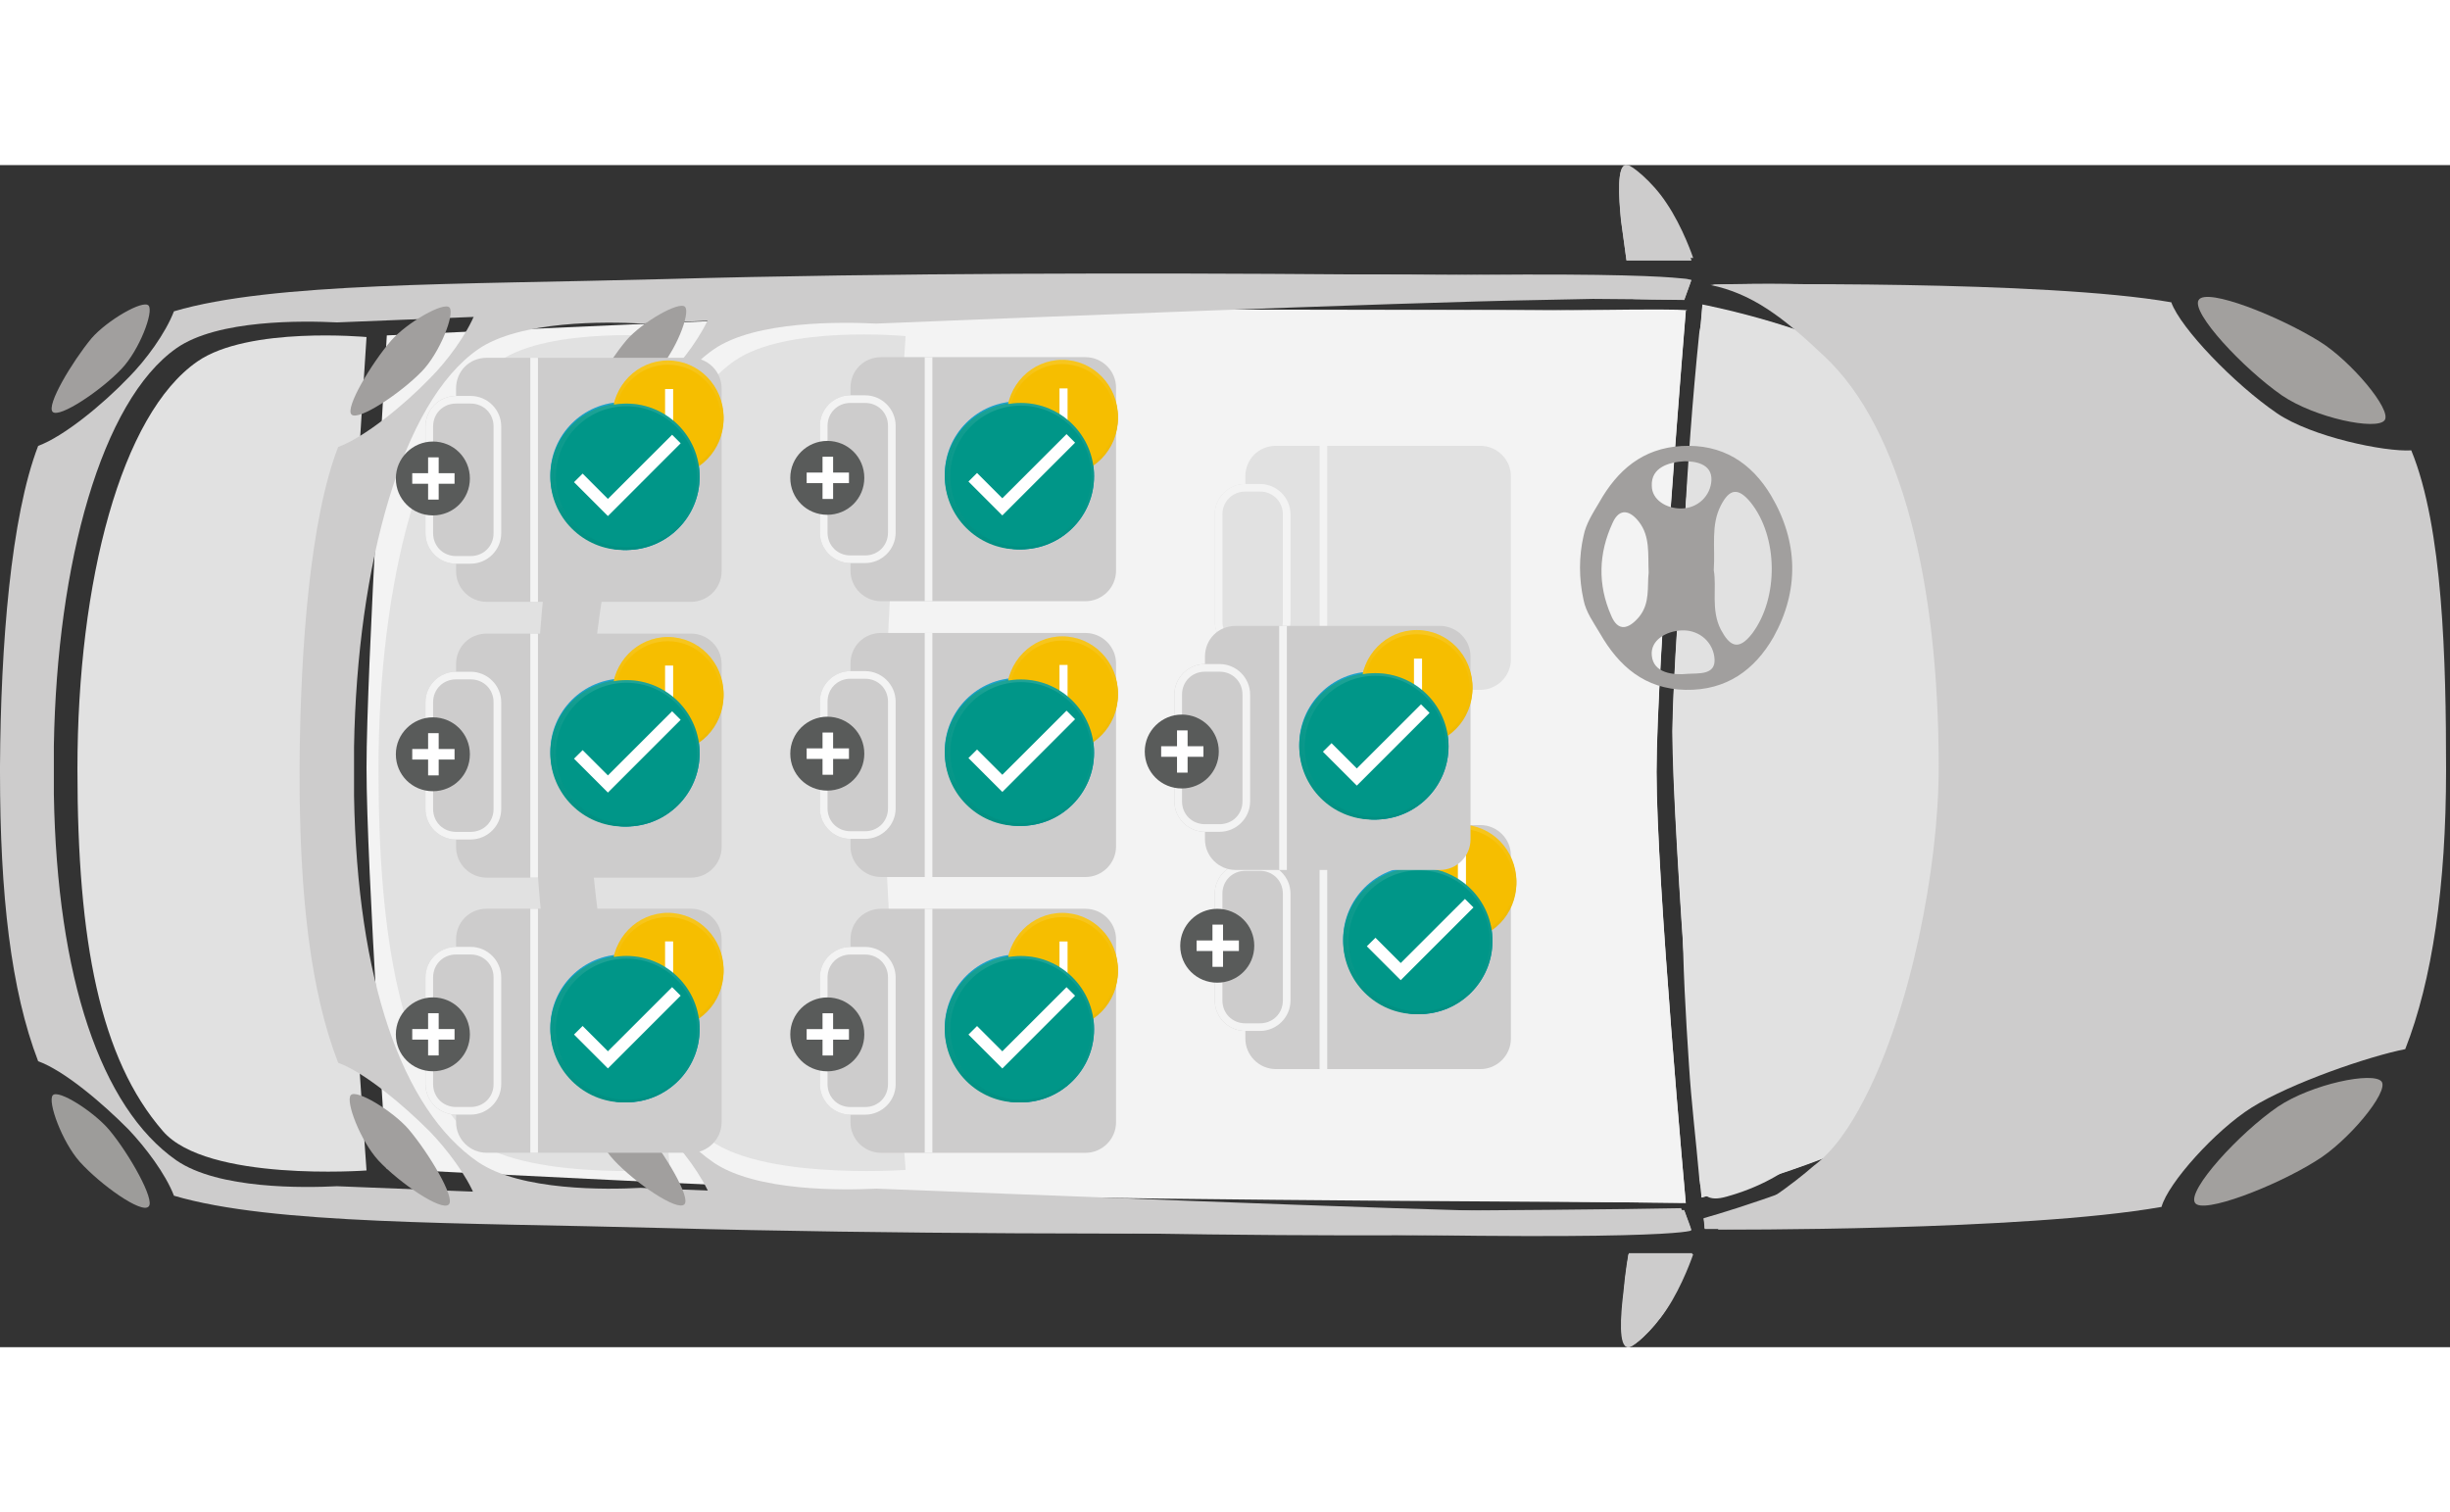 <?xml version="1.0" encoding="UTF-8"?>
<svg width="358px" height="221px" viewBox="0 0 458 221" version="1.1" xmlns="http://www.w3.org/2000/svg" xmlns:xlink="http://www.w3.org/1999/xlink">
    <rect x="0" y="0" width="458" height="221" fill="#333333" stroke="none"/>
    <!-- Generator: Sketch 48.1 (47250) - http://www.bohemiancoding.com/sketch -->
    <desc>Created with Sketch.</desc>
    <defs>
        <linearGradient x1="50%" y1="0%" x2="50%" y2="99.021%" id="linearGradient-1">
            <stop stop-color="#000000" stop-opacity="0" offset="0%"></stop>
            <stop stop-color="#000000" stop-opacity="0.02" offset="80%"></stop>
            <stop stop-color="#000000" stop-opacity="0.04" offset="100%"></stop>
        </linearGradient>
        <linearGradient x1="50%" y1="0%" x2="50%" y2="100%" id="linearGradient-2">
            <stop stop-color="#FFFFFF" stop-opacity="0.12" offset="0%"></stop>
            <stop stop-color="#FFFFFF" stop-opacity="0.06" offset="20%"></stop>
            <stop stop-color="#FFFFFF" stop-opacity="0" offset="100%"></stop>
        </linearGradient>
        <circle id="path-3" cx="23.408" cy="23.4" r="13.685"></circle>
        <ellipse id="path-4" cx="10.408" cy="10.644" rx="10.408" ry="10.644"></ellipse>
        <circle id="path-5" cx="23.4" cy="23.4" r="13.685"></circle>
        <circle id="path-6" cx="14.408" cy="14.4" r="13.685"></circle>
        <ellipse id="path-7" cx="10.408" cy="10.644" rx="10.408" ry="10.644"></ellipse>
        <circle id="path-8" cx="14.4" cy="14.4" r="13.685"></circle>
        <circle id="path-9" cx="23.408" cy="23.4" r="13.685"></circle>
        <ellipse id="path-10" cx="10.408" cy="10.644" rx="10.408" ry="10.644"></ellipse>
        <circle id="path-11" cx="23.4" cy="23.4" r="13.685"></circle>
        <circle id="path-12" cx="14.408" cy="14.4" r="13.685"></circle>
        <ellipse id="path-13" cx="10.408" cy="10.644" rx="10.408" ry="10.644"></ellipse>
        <circle id="path-14" cx="14.4" cy="14.4" r="13.685"></circle>
        <circle id="path-15" cx="23.408" cy="23.4" r="13.685"></circle>
        <ellipse id="path-16" cx="10.408" cy="10.644" rx="10.408" ry="10.644"></ellipse>
        <circle id="path-17" cx="23.4" cy="23.4" r="13.685"></circle>
        <circle id="path-18" cx="14.408" cy="14.4" r="13.685"></circle>
        <ellipse id="path-19" cx="10.408" cy="10.644" rx="10.408" ry="10.644"></ellipse>
        <circle id="path-20" cx="14.4" cy="14.4" r="13.685"></circle>
        <circle id="path-21" cx="23.408" cy="23.4" r="13.685"></circle>
        <ellipse id="path-22" cx="10.408" cy="10.644" rx="10.408" ry="10.644"></ellipse>
        <circle id="path-23" cx="23.4" cy="23.4" r="13.685"></circle>
        <circle id="path-24" cx="14.408" cy="14.4" r="13.685"></circle>
        <ellipse id="path-25" cx="10.408" cy="10.644" rx="10.408" ry="10.644"></ellipse>
        <circle id="path-26" cx="14.4" cy="14.4" r="13.685"></circle>
        <circle id="path-27" cx="23.408" cy="23.4" r="13.685"></circle>
        <ellipse id="path-28" cx="10.408" cy="10.644" rx="10.408" ry="10.644"></ellipse>
        <circle id="path-29" cx="23.4" cy="23.4" r="13.685"></circle>
        <circle id="path-30" cx="14.408" cy="14.4" r="13.685"></circle>
        <ellipse id="path-31" cx="10.408" cy="10.644" rx="10.408" ry="10.644"></ellipse>
        <circle id="path-32" cx="14.4" cy="14.4" r="13.685"></circle>
        <circle id="path-33" cx="23.408" cy="23.4" r="13.685"></circle>
        <ellipse id="path-34" cx="10.408" cy="10.644" rx="10.408" ry="10.644"></ellipse>
        <circle id="path-35" cx="23.4" cy="23.4" r="13.685"></circle>
        <circle id="path-36" cx="14.408" cy="14.4" r="13.685"></circle>
        <ellipse id="path-37" cx="10.408" cy="10.644" rx="10.408" ry="10.644"></ellipse>
        <circle id="path-38" cx="14.4" cy="14.4" r="13.685"></circle>
        <circle id="path-39" cx="23.408" cy="23.4" r="13.685"></circle>
        <ellipse id="path-40" cx="10.408" cy="10.644" rx="10.408" ry="10.644"></ellipse>
        <circle id="path-41" cx="23.4" cy="23.4" r="13.685"></circle>
        <circle id="path-42" cx="14.408" cy="14.4" r="13.685"></circle>
        <ellipse id="path-43" cx="10.408" cy="10.644" rx="10.408" ry="10.644"></ellipse>
        <circle id="path-44" cx="14.4" cy="14.4" r="13.685"></circle>
        <circle id="path-45" cx="23.408" cy="23.4" r="13.685"></circle>
        <ellipse id="path-46" cx="10.408" cy="10.644" rx="10.408" ry="10.644"></ellipse>
        <circle id="path-47" cx="23.4" cy="23.4" r="13.685"></circle>
        <circle id="path-48" cx="14.408" cy="14.4" r="13.685"></circle>
        <ellipse id="path-49" cx="10.408" cy="10.644" rx="10.408" ry="10.644"></ellipse>
        <circle id="path-50" cx="14.4" cy="14.4" r="13.685"></circle>
    </defs>
    <g id="car_graphics" stroke="none" stroke-width="1" fill="none" fill-rule="evenodd">
        <g>
            <g id="big_car" fill-rule="nonzero">
                <path d="M9.862,46.154 C11.155,47.313 18.81,42.206 22.711,38.107 C26.04,34.609 28.774,27.442 27.778,26.262 C26.761,25.103 19.976,29.051 17.092,32.399 C13.466,36.798 8.569,44.974 9.862,46.154 L9.862,46.154 Z" id="Shape" fill="#A19F9E"></path>
                <path d="M27.774,194.708 C26.48,196.117 18.827,190.662 14.926,186.355 C11.596,182.617 8.861,175.098 9.858,173.908 C10.875,172.722 17.512,176.943 20.417,180.373 C24.169,184.858 29.067,193.567 27.774,194.708 L27.774,194.708 Z" id="Shape" fill="#9D9C9A"></path>
                <path d="M185.563,195.354 C160.052,194.878 81.846,191.639 63.018,190.905 C56.893,191.208 40.849,191.509 32.966,186.067 C18.808,176.176 10.647,151.772 10.068,117.651 L10.068,113.095 L10.068,108.537 C10.647,74.416 18.958,44.116 32.966,34.247 C40.699,28.805 56.742,29.107 63.018,29.41 C81.846,28.653 160.181,25.436 185.563,24.983 C214.459,24.399 293.371,24.831 314.277,24.983 C315.134,22.629 315.562,21.312 315.562,21.312 C315.562,21.312 209.49,18.957 124.152,21.312 C85.339,22.348 50.917,21.895 32.516,27.337 C30.932,31.462 27.268,36.451 24.055,39.691 C19.257,44.701 11.952,50.726 7.133,52.497 C2.035,65.734 0.13,89.705 0,112.361 L0,112.944 L0,113.549 C0,136.354 2.035,154.279 7.133,167.538 C11.952,169.266 19.107,175.312 24.055,180.323 C27.118,183.562 30.931,188.529 32.516,192.677 C50.917,198.119 85.488,197.686 124.152,198.723 C209.49,201.055 315.562,198.723 315.562,198.723 C315.562,198.723 315.134,197.384 314.277,195.009 C293.371,195.44 214.459,195.915 185.563,195.354 L185.563,195.354 Z" id="Shape" fill="#CDCCCC"></path>
                <path d="M68.517,187.961 C68.517,187.961 38.626,190.164 30.432,180.575 C18.712,167.053 14.475,145.282 14.475,112.927 C14.475,77.763 22.668,46.574 36.884,36.725 C46.41,30.094 68.517,32.146 68.517,32.146 C68.517,32.146 64.41,94.242 64.41,112.927 C64.41,131.759 68.517,187.961 68.517,187.961 L68.517,187.961 Z" id="Shape" fill="#E1E1E1"></path>
                <path d="M182.074,192.629 C215.055,193.537 314.597,193.969 314.597,193.969 C314.597,193.969 309.197,133.615 309.197,113.424 C309.197,93.407 314.597,27.28 314.597,27.28 C314.597,27.28 217.263,26.696 184.838,27.28 C156.679,27.886 72.31,31.841 72.31,31.841 C72.31,31.841 68.517,93.989 68.517,112.69 C68.517,131.365 72.31,187.657 72.31,187.657 C72.31,187.657 154.622,191.895 182.074,192.629" id="Shape" fill="#F3F3F3"></path>
                <path d="M304.402,17.37 L316.527,17.37 C316.527,17.37 314.615,11.622 311.486,7.032 C308.835,3.011 304.968,0 304.273,0 C302.622,0.148 302.925,5.6 303.361,10.044 C303.794,14.213 304.402,17.37 304.402,17.37 L304.402,17.37 Z" id="Shape" fill="#CDCCCC"></path>
                <path d="M304.408,203.62 L316.527,203.62 C316.527,203.62 314.574,209.453 311.511,213.998 C308.804,218.07 305.163,221.115 304.275,220.986 C302.588,220.857 302.9,215.455 303.477,210.738 C303.831,206.794 304.408,203.62 304.408,203.62 L304.408,203.62 Z" id="Shape" fill="#CDCCCC"></path>
                <path d="M318.242,26.056 C318.242,26.056 343.504,30.923 352.725,39.468 C366.45,52.427 378.415,74.234 378.288,106.512 C378.288,141.732 369.624,168.385 352.983,179.764 C343.376,186.254 318.071,193.004 318.071,193.004 C318.071,193.004 312.667,124.467 312.667,105.775 C312.838,87.064 318.242,26.056 318.242,26.056 L318.242,26.056 Z" id="Shape" fill="#E1E1E1"></path>
                <path d="M351.808,183.492 C343.385,189.24 324.314,195.247 318.457,196.889 C318.628,198.055 318.628,198.79 318.628,198.79 C318.628,198.79 348.774,199.092 374.13,194.554 C375.285,190.148 384.007,180.251 390.721,175.972 C397.99,171.435 409.364,166.422 416.034,165.083 C420.994,152.29 423.645,134.659 423.645,112.986 C423.645,92.696 423.046,67.675 417.231,53.241 C412.272,53.544 401.752,50.735 395.381,46.327 C387.513,40.882 377.636,30.424 375.84,25.584 C352.579,21.456 325.47,22.19 320.082,22.343 C327.779,23.963 347.02,28.674 354.589,35.869 C368.998,49.568 382.553,78.414 382.553,112.555 C382.425,149.525 369.297,171.436 351.808,183.492" id="Shape" fill="#CDCCCC"></path>
                <path d="M379.401,194.352 C377.944,191.996 387.585,181.261 394.697,176.241 C400.995,171.92 412.349,169.564 413.805,171.484 C415.306,173.404 407.55,182.919 401.724,186.498 C394.44,191.254 380.858,196.753 379.401,194.352 L379.401,194.352 Z" id="Shape" fill="#A2A09E"></path>
                <path d="M380.367,25.615 C378.905,28.011 388.54,38.654 395.723,43.733 C401.875,48.087 413.316,50.483 414.779,48.526 C416.242,46.592 408.499,37.158 402.734,33.552 C395.294,28.759 381.659,23.372 380.367,25.615 L380.367,25.615 Z" id="Shape" fill="#A2A09E"></path>
            </g>
            <g id="normal_car" transform="translate(56, 0)" fill-rule="nonzero">
                <path d="M9.728,46.647 C11.05,47.857 18.872,42.671 22.858,38.563 C26.26,35.061 29.055,27.799 28.036,26.633 C26.996,25.464 20.063,29.443 17.116,32.812 C13.412,37.094 8.407,45.48 9.728,46.647 L9.728,46.647 Z" id="Shape" fill="#A19F9E"></path>
                <path d="M27.886,194.322 C26.564,195.664 18.742,190.347 14.755,186.11 C11.354,182.392 8.559,175.042 9.577,173.874 C10.617,172.709 17.398,176.816 20.367,180.231 C24.202,184.77 29.208,193.155 27.886,194.322 L27.886,194.322 Z" id="Shape" fill="#A19F9E"></path>
                <path d="M187.726,195.664 C161.897,195.188 82.79,191.99 63.745,191.209 C57.548,191.556 41.319,191.816 33.346,186.368 C19.023,176.513 10.768,152.086 10.183,117.892 L10.183,113.351 L10.183,108.813 C10.768,74.659 19.175,44.313 33.346,34.455 C41.168,29.007 57.396,29.268 63.745,29.613 C82.79,28.836 162.028,25.638 187.726,25.16 C216.933,24.578 237.733,25.031 258.836,25.16 C259.746,22.803 260.18,21.487 260.18,21.487 C260.18,21.487 211.906,19.13 125.583,21.487 C86.322,22.524 51.503,22.068 32.891,27.538 C31.288,31.644 27.583,36.659 24.332,39.903 C19.478,44.917 12.09,50.928 7.215,52.7 C2.059,65.929 0.13,89.965 0,112.617 L0,113.223 L0,113.829 C0,136.612 2.059,154.551 7.215,167.824 C12.09,169.598 19.327,175.647 24.332,180.664 C27.431,183.862 31.288,188.878 32.891,193.029 C51.503,198.472 86.475,198.041 125.583,199.037 C211.906,201.414 260.18,199.037 260.18,199.037 C260.18,199.037 259.746,197.695 258.836,195.36 C237.733,195.795 216.933,196.226 187.726,195.664 L187.726,195.664 Z" id="Shape" fill="#CDCCCC"></path>
                <path d="M69.206,187.839 C69.206,187.839 39.088,190.087 30.833,180.664 C19.024,167.09 14.756,145.301 14.756,112.92 C14.756,77.729 23.011,46.518 37.333,36.66 C46.932,30.046 69.206,32.078 69.206,32.078 C69.206,32.078 65.067,94.202 65.067,112.92 C65.067,131.639 69.206,187.839 69.206,187.839 L69.206,187.839 Z" id="Shape" fill="#E1E1E1"></path>
                <path d="M184.172,192.725 C217.539,193.589 259.141,194.066 259.141,194.066 C259.141,194.066 253.68,133.67 253.68,113.483 C253.68,93.51 259.141,27.367 259.141,27.367 C259.141,27.367 219.75,26.761 186.945,27.367 C158.497,27.969 73.193,31.949 73.193,31.949 C73.193,31.949 69.357,94.07 69.357,112.79 C69.357,131.468 73.193,187.709 73.193,187.709 C73.193,187.709 156.416,191.99 184.172,192.725" id="Shape" fill="#F3F3F3"></path>
                <path d="M248.048,17.812 L260.18,17.812 C260.18,17.812 258.274,11.911 255.154,7.199 C252.51,3.091 248.653,0 247.917,0 C246.312,0.132 246.572,5.728 247.049,10.29 C247.614,14.571 248.048,17.812 248.048,17.812 L248.048,17.812 Z" id="Shape" fill="#CDCCCC"></path>
                <path d="M248.522,203.489 L260.354,203.489 C260.354,203.489 258.404,209.369 255.457,213.906 C252.813,218.015 249.259,221.126 248.392,220.952 C246.747,220.822 247.049,215.376 247.614,210.664 C247.917,206.688 248.522,203.489 248.522,203.489 L248.522,203.489 Z" id="Shape" fill="#CDCCCC"></path>
                <path d="M262.261,26.199 C262.261,26.199 287.783,31.084 297.102,39.601 C310.968,52.527 323.015,74.314 322.928,106.566 C322.928,141.754 314.175,168.431 297.361,179.754 C287.653,186.24 262.087,193.029 262.087,193.029 C262.087,193.029 256.626,124.551 256.626,105.875 C256.8,87.152 262.261,26.199 262.261,26.199 L262.261,26.199 Z" id="Shape" fill="#E1E1E1"></path>
                <path d="M296.32,183.6 C287.783,189.31 268.413,195.359 262.519,197.004 C262.694,198.173 262.694,198.907 262.694,198.907 C262.694,198.907 293.242,199.164 318.939,194.626 C320.068,190.215 328.951,180.317 335.755,176.081 C343.122,171.496 354.648,166.484 361.41,165.185 C366.435,152.388 369.08,134.708 369.08,113.048 C369.08,92.732 368.516,67.742 362.622,53.306 C357.597,53.562 346.936,50.796 340.436,46.389 C332.462,40.941 322.452,30.48 320.675,25.639 C297.102,21.489 269.628,22.224 264.166,22.373 C271.968,23.995 291.467,28.707 299.138,35.925 C313.742,49.587 327.48,78.464 327.48,112.617 C327.349,149.709 314.045,171.671 296.32,183.6" id="Shape" fill="#CDCCCC"></path>
                <path d="M324.662,194.066 C323.187,191.686 332.938,181.095 340.175,176.082 C346.501,171.799 358.028,169.423 359.502,171.368 C360.976,173.272 353.177,182.696 347.238,186.24 C339.743,190.778 326.005,196.226 324.662,194.066 L324.662,194.066 Z" id="Shape" fill="#A2A09E"></path>
                <path d="M325.398,25.161 C323.925,27.539 333.675,38 340.912,42.973 C347.108,47.251 358.635,49.587 360.11,47.683 C361.582,45.784 353.739,36.531 347.975,32.987 C340.436,28.23 326.872,22.958 325.398,25.161 L325.398,25.161 Z" id="Shape" fill="#A2A09E"></path>
            </g>
            <g id="small_car" transform="translate(100, 0)" fill-rule="nonzero">
                <path d="M9.742,46.583 C11.066,47.708 18.896,42.606 22.889,38.451 C26.294,34.904 29.094,27.726 28.073,26.514 C27.033,25.346 20.089,29.325 17.14,32.7 C13.43,37.156 8.418,45.374 9.742,46.583 L9.742,46.583 Z" id="Shape" fill="#A19F9E"></path>
                <path d="M27.922,194.3 C26.598,195.64 18.767,190.32 14.775,186.037 C11.368,182.403 8.57,175.008 9.589,173.84 C10.63,172.628 17.42,176.78 20.393,180.155 C24.233,184.738 29.244,193.131 27.922,194.3 L27.922,194.3 Z" id="Shape" fill="#A19F9E"></path>
                <path d="M187.963,195.769 C162.103,195.336 82.897,192.093 63.827,191.357 C57.622,191.66 41.372,191.92 33.388,186.469 C19.048,176.606 10.782,152.166 10.197,117.997 L10.197,113.455 L10.197,108.871 C10.782,74.699 19.2,44.335 33.388,34.473 C41.22,29.022 57.469,29.325 63.827,29.628 C82.896,28.849 162.232,25.649 187.963,25.216 C217.207,24.612 193.69,25.043 214.864,25.216 C215.733,22.837 216.165,21.496 216.165,21.496 C216.165,21.496 212.174,19.159 125.743,21.496 C86.433,22.535 51.569,22.102 32.934,27.552 C31.328,31.704 27.619,36.679 24.364,39.922 C19.506,44.94 12.107,50.996 7.225,52.725 C2.061,66.007 0.131,90.012 0,112.677 L0,113.283 L0,113.888 C0,136.727 2.061,154.676 7.225,167.956 C12.106,169.687 19.352,175.741 24.363,180.761 C27.466,184.005 31.327,188.979 32.933,193.131 C51.569,198.582 86.585,198.149 125.742,199.186 C212.173,201.523 216.164,199.186 216.164,199.186 C216.164,199.186 215.732,197.846 214.863,195.467 C193.69,195.899 217.207,196.246 187.963,195.769 L187.963,195.769 Z" id="Shape" fill="#CDCCCC"></path>
                <path d="M69.292,187.854 C69.292,187.854 39.136,190.016 30.87,180.588 C19.047,167.047 14.775,145.248 14.775,112.85 C14.775,77.642 23.041,46.413 37.38,36.551 C46.991,29.889 69.292,31.965 69.292,31.965 C69.292,31.965 65.149,94.165 65.149,112.85 C65.149,131.536 69.292,187.854 69.292,187.854 L69.292,187.854 Z" id="Shape" fill="#E1E1E1"></path>
                <path d="M184.406,192.699 C217.815,193.562 215.125,193.994 215.125,193.994 C215.125,193.994 209.657,133.612 209.657,113.455 C209.657,93.384 215.125,27.249 215.125,27.249 C215.125,27.249 220.027,26.686 187.18,27.249 C158.696,27.856 73.286,31.792 73.286,31.792 C73.286,31.792 69.445,93.992 69.445,112.677 C69.445,131.406 73.286,187.68 73.286,187.68 C73.286,187.68 156.614,191.921 184.406,192.699" id="Shape" fill="#F3F3F3"></path>
                <path d="M204.06,17.821 L216.165,17.821 C216.165,17.821 214.257,11.938 211.131,7.224 C208.487,3.071 204.626,0 203.931,0 C202.282,0.13 202.586,5.754 203.018,10.337 C203.582,14.445 204.06,17.821 204.06,17.821 L204.06,17.821 Z" id="Shape" fill="#CDCCCC"></path>
                <path d="M204.494,203.425 L216.338,203.425 C216.338,203.425 214.43,209.308 211.436,213.893 C208.79,218.045 205.231,221.118 204.362,220.985 C202.715,220.813 203.017,215.364 203.582,210.649 C203.931,206.67 204.494,203.425 204.494,203.425 L204.494,203.425 Z" id="Shape" fill="#CDCCCC"></path>
                <path d="M246.626,50.824 C254.608,65.096 257.56,80.884 258.428,96.934 C259.468,116.093 258.731,135.082 253.133,153.639 C249.574,165.277 247.361,176.047 238.207,184.438 C233.783,188.547 228.575,191.227 222.847,192.829 C219.29,193.867 217.814,192.699 217.641,189.153 C217.032,182.23 216.164,175.136 215.733,168.216 C215.125,158.96 214.562,149.53 214.562,140.231 C214.691,128.769 212.476,117.263 213.044,111.379 C214.084,80.885 215.125,56.099 217.642,31.533 C218.076,27.25 220.462,27.553 223.283,28.417 C234.823,32.398 240.551,40.097 246.626,50.824" id="Shape" fill="#E1E1E1"></path>
                <path d="M350.76,53.332 C345.77,53.635 332.188,50.824 325.681,46.413 C317.697,40.962 307.632,30.494 305.896,25.65 C282.205,21.498 225.192,22.276 219.723,22.407 C227.536,24.008 233.306,28.417 240.986,35.685 C255.651,49.354 262.419,78.508 262.419,112.547 C262.419,131.406 257.126,158.094 248.535,174.576 C245.758,180.024 242.633,184.438 239.076,187.075 C239.076,187.075 229.357,195.64 224.15,196.375 L221.026,197.111 C221.199,198.278 221.199,199.015 221.199,199.015 C221.199,199.015 278.385,199.315 304.072,194.774 C305.288,190.32 314.138,180.457 320.952,176.175 C328.328,171.591 342.82,166.617 349.632,165.277 C354.666,152.474 357.267,134.781 357.267,113.111 C357.267,92.779 356.705,67.779 350.76,53.332 Z" id="Shape" fill="#CDCCCC"></path>
                <path d="M310.322,193.995 C308.846,191.661 318.564,181.019 325.81,176.047 C332.188,171.763 343.686,169.428 345.205,171.333 C346.68,173.234 338.827,182.664 332.883,186.21 C325.376,190.925 311.621,196.246 310.322,193.995 L310.322,193.995 Z" id="Shape" fill="#A2A09E"></path>
                <path d="M311.016,25.217 C309.539,27.554 319.345,38.019 326.549,43.039 C332.754,47.276 344.293,49.656 345.77,47.708 C347.246,45.807 339.391,36.55 333.665,33.003 C326.113,28.289 312.49,22.838 311.016,25.217 L311.016,25.217 Z" id="Shape" fill="#A2A09E"></path>
            </g>
            <g id="seat_driver" transform="translate(227.085, 52.484)" fill-rule="nonzero">
                <path d="M11.445,0 L49.638,0 C52.784,0 55.362,2.567 55.362,5.703 L55.362,39.92 C55.362,43.056 52.784,45.624 49.638,45.624 L11.445,45.624 C8.296,45.624 5.721,43.056 5.721,39.92 L5.721,5.703 C5.721,2.567 8.155,0 11.445,0 L11.445,0 Z" id="Shape" fill="#E1E1E1"></path>
                <path d="M5.721,7.129 L8.441,7.129 C11.587,7.129 14.162,9.696 14.162,12.831 L14.162,32.793 C14.162,35.929 11.587,38.493 8.441,38.493 L5.721,38.493 C2.575,38.493 0,35.929 0,32.793 L0,12.831 C0,9.696 2.575,7.129 5.721,7.129 L5.721,7.129 Z" id="Shape" fill="#E1E1E1"></path>
                <path d="M8.441,37.067 C10.872,37.067 12.732,35.216 12.732,32.793 L12.732,12.831 C12.732,10.409 10.872,8.555 8.441,8.555 L5.721,8.555 C3.291,8.555 1.431,10.409 1.431,12.831 L1.431,32.793 C1.431,35.216 3.291,37.067 5.721,37.067 L8.441,37.067 L8.441,37.067 Z M8.441,38.493 L5.721,38.493 C2.575,38.493 0,35.929 0,32.793 L0,12.831 C0,9.696 2.575,7.129 5.721,7.129 L8.441,7.129 C11.587,7.129 14.162,9.696 14.162,12.831 L14.162,32.793 C14.163,35.929 11.587,38.493 8.441,38.493 L8.441,38.493 L8.441,38.493 Z" id="Shape" fill="#F3F3F3"></path>
                <polygon id="Shape" fill="#F3F3F3" points="21.028 45.624 19.6 45.624 19.6 0 21.028 0"></polygon>
            </g>
            <g id="seat_1" transform="translate(220.626, 121.357)">
                <path d="M17.904,2.027 L56.102,2.027 C59.248,2.027 61.82,4.594 61.82,7.73 L61.82,41.947 C61.82,45.083 59.248,47.652 56.102,47.652 L17.904,47.652 C14.756,47.652 12.18,45.083 12.18,41.947 L12.18,7.73 C12.18,4.594 14.613,2.027 17.904,2.027 L17.904,2.027 Z" id="Shape" fill="#CDCCCC" fill-rule="nonzero"></path>
                <path d="M12.18,9.156 L14.898,9.156 C18.046,9.156 20.621,11.723 20.621,14.859 L20.621,34.821 C20.621,37.956 18.046,40.52 14.898,40.52 L12.18,40.52 C9.034,40.52 6.459,37.956 6.459,34.82 L6.459,14.859 C6.459,11.723 9.034,9.156 12.18,9.156 L12.18,9.156 Z" id="Shape" fill="#CDCCCC" fill-rule="nonzero"></path>
                <path d="M14.898,39.094 C17.331,39.094 19.19,37.243 19.19,34.82 L19.19,14.859 C19.19,12.436 17.331,10.582 14.898,10.582 L12.18,10.582 C9.749,10.582 7.89,12.436 7.89,14.859 L7.89,34.821 C7.89,37.243 9.749,39.094 12.18,39.094 L14.898,39.094 L14.898,39.094 Z M14.898,40.52 L12.18,40.52 C9.034,40.52 6.459,37.956 6.459,34.82 L6.459,14.859 C6.459,11.723 9.034,9.156 12.18,9.156 L14.898,9.156 C18.046,9.156 20.621,11.723 20.621,14.859 L20.621,34.821 C20.621,37.956 18.046,40.52 14.898,40.52 L14.898,40.52 L14.898,40.52 Z" id="Shape" fill="#F3F3F3" fill-rule="nonzero"></path>
                <polygon id="Shape" fill="#F3F3F3" fill-rule="nonzero" points="27.487 47.651 26.056 47.651 26.056 2.027 27.487 2.027"></polygon>
                <g id="icon_tether" transform="translate(0, 17.681)">
                    <path d="M6.925,0.003 C10.779,0.003 13.844,3.062 13.844,6.909 C13.844,10.756 10.779,13.814 6.925,13.814 C3.069,13.814 0.004,10.756 0.004,6.909 C0.004,3.062 3.167,0.003 6.925,0.003 L6.925,0.003 Z" id="Shape" fill="#595B5A" fill-rule="nonzero"></path>
                    <polygon id="Shape" fill="#FFFFFF" fill-rule="nonzero" points="8.008 10.854 6.03 10.854 6.03 7.894 3.065 7.894 3.065 5.92 6.03 5.92 6.03 2.959 8.008 2.959 8.008 5.92 10.972 5.92 10.972 7.894 8.008 7.894"></polygon>
                    <g id="hover_area" fill="#D8D8D8" fill-opacity="0">
                        <rect id="Shape" x="0.004" y="0.003" width="13.84" height="13.84"></rect>
                    </g>
                </g>
                <g id="icon_blue_2" transform="translate(20.274, 0)">
                    <g id="ic_check-copy" transform="translate(0.467, 0)">
                        <g id="Icon-24px">
                            <g id="button-bg-copy-2">
                                <use fill="#0096C3" fill-rule="evenodd" xlink:href="#path-3"></use>
                                <circle stroke="url(#linearGradient-1)" stroke-width="0.5" cx="23.408" cy="23.4" r="13.435"></circle>
                                <circle stroke="url(#linearGradient-2)" stroke-width="0.5" cx="23.408" cy="23.4" r="13.435"></circle>
                            </g>
                            <polygon id="Shape" points="0 0 46.672 0 46.672 46.63 0 46.63"></polygon>
                            <polygon id="Shape" fill="#FFFFFF" points="19.791 27.502 15.182 22.788 13.613 24.382 19.791 30.7 33.053 17.137 31.495 15.543"></polygon>
                            <g id="Icon-Notification" transform="translate(21.288, 1.943)">
                                <g id="button-bg-copy-2">
                                    <use fill="#F6BE00" fill-rule="evenodd" xlink:href="#path-4"></use>
                                    <ellipse stroke="url(#linearGradient-1)" stroke-width="0.5" cx="10.408" cy="10.644" rx="10.158" ry="10.394"></ellipse>
                                    <ellipse stroke="url(#linearGradient-2)" stroke-width="0.5" cx="10.408" cy="10.644" rx="10.158" ry="10.394"></ellipse>
                                </g>
                                <g id="ic_error" transform="translate(9.882, 5.053)" fill="#FFFFFF">
                                    <g id="Icon-24px">
                                        <path d="M1.51,13.234 L0,13.234 L0,11.029 L1.51,11.029 L1.51,13.234 L1.51,13.234 Z M1.51,7.72 L0,7.72 L0,0 L1.51,0 L1.51,7.72 L1.51,7.72 Z" id="Shape"></path>
                                    </g>
                                </g>
                            </g>
                        </g>
                    </g>
                </g>
                <g id="icon_blue" transform="translate(21.288, 0.287)">
                    <g id="ic_check-copy-2">
                        <g id="Icon-24px">
                            <polygon id="Shape" points="0 0 46.63 0 46.63 46.63 0 46.63"></polygon>
                            <g id="button-bg">
                                <use fill="#0096C3" fill-rule="evenodd" xlink:href="#path-5"></use>
                                <circle stroke="url(#linearGradient-1)" stroke-width="0.5" cx="23.4" cy="23.4" r="13.435"></circle>
                                <circle stroke="url(#linearGradient-2)" stroke-width="0.5" cx="23.4" cy="23.4" r="13.435"></circle>
                            </g>
                            <polygon id="Shape" fill="#FFFFFF" points="19.936 27.534 15.21 22.808 13.6 24.406 19.936 30.742 33.536 17.141 31.938 15.543"></polygon>
                        </g>
                    </g>
                </g>
                <g id="icon_red" transform="translate(21.288, 0.287)">
                    <g id="x-icon">
                        <circle id="button-bg-copy" fill="#8A1538" cx="23.315" cy="23.315" r="13.6"></circle>
                        <polygon id="Shape" fill="#FFFFFF" points="31.411 17.141 29.813 15.543 23.477 21.879 17.141 15.543 15.543 17.141 21.879 23.477 15.543 29.813 17.141 31.411 23.477 25.075 29.813 31.411 31.411 29.813 25.075 23.477"></polygon>
                        <polygon id="Shape-Copy" points="0 0 46.63 0 46.63 46.63 0 46.63"></polygon>
                    </g>
                </g>
                <g id="icon_orange" transform="translate(20.274, 0.287)">
                    <g id="Icon-yes" transform="translate(9.467, 9)">
                        <g id="button-bg-copy-2">
                            <use fill="#009688" fill-rule="evenodd" xlink:href="#path-6"></use>
                            <circle stroke="url(#linearGradient-1)" stroke-width="0.5" cx="14.408" cy="14.4" r="13.435"></circle>
                            <circle stroke="url(#linearGradient-2)" stroke-width="0.5" cx="14.408" cy="14.4" r="13.435"></circle>
                        </g>
                        <polygon id="Shape" fill="#FFFFFF" points="10.791 18.502 6.182 13.788 4.613 15.382 10.791 21.7 24.053 8.137 22.495 6.543"></polygon>
                    </g>
                    <g id="Icon-Notification" transform="translate(21.754, 1.943)">
                        <g id="button-bg-copy-2">
                            <use fill="#F6BE00" fill-rule="evenodd" xlink:href="#path-7"></use>
                            <ellipse stroke="url(#linearGradient-1)" stroke-width="0.5" cx="10.408" cy="10.644" rx="10.158" ry="10.394"></ellipse>
                            <ellipse stroke="url(#linearGradient-2)" stroke-width="0.5" cx="10.408" cy="10.644" rx="10.158" ry="10.394"></ellipse>
                        </g>
                        <g id="ic_error" transform="translate(9.882, 5.053)" fill="#FFFFFF">
                            <g id="Icon-24px">
                                <path d="M1.51,13.234 L0,13.234 L0,11.029 L1.51,11.029 L1.51,13.234 L1.51,13.234 Z M1.51,7.72 L0,7.72 L0,0 L1.51,0 L1.51,7.72 L1.51,7.72 Z" id="Shape"></path>
                            </g>
                        </g>
                    </g>
                    <g id="hover_area" fill="#FFFFFF" fill-opacity="0">
                        <polygon id="Shape" points="0.467 0 47.138 0 47.138 46.63 0.467 46.63"></polygon>
                    </g>
                </g>
                <g id="icon_green" transform="translate(21.288, 0.287)">
                    <g id="ic_check-copy-2" transform="translate(9, 9)">
                        <g id="Icon-24px" transform="translate(0, 0)">
                            <g id="button-bg">
                                <use fill="#009688" fill-rule="evenodd" xlink:href="#path-8"></use>
                                <circle stroke="url(#linearGradient-1)" stroke-width="0.5" cx="14.4" cy="14.4" r="13.435"></circle>
                                <circle stroke="url(#linearGradient-2)" stroke-width="0.5" cx="14.4" cy="14.4" r="13.435"></circle>
                            </g>
                            <polygon id="Shape" fill="#FFFFFF" points="10.936 18.534 6.21 13.808 4.6 15.406 10.936 21.742 24.536 8.141 22.938 6.543"></polygon>
                        </g>
                    </g>
                    <g id="hover_area" fill="#FFFFFF" fill-opacity="0">
                        <polygon id="Shape" points="2.13162821e-14 0 46.63 0 46.63 46.63 2.13162821e-14 46.63"></polygon>
                    </g>
                </g>
            </g>
            <g id="seat_2" transform="translate(147.733, 33.883)">
                <path d="M16.981,2.027 L55.179,2.027 C58.325,2.027 60.898,4.594 60.898,7.73 L60.898,41.947 C60.898,45.083 58.325,47.652 55.179,47.652 L16.981,47.652 C13.833,47.652 11.258,45.083 11.258,41.947 L11.258,7.73 C11.258,4.594 13.691,2.027 16.981,2.027 L16.981,2.027 Z" id="Shape" fill="#CDCCCC" fill-rule="nonzero"></path>
                <path d="M11.258,9.156 L13.975,9.156 C17.124,9.156 19.698,11.723 19.698,14.859 L19.698,34.821 C19.698,37.956 17.124,40.52 13.975,40.52 L11.258,40.52 C8.111,40.52 5.536,37.956 5.536,34.82 L5.536,14.859 C5.536,11.723 8.111,9.156 11.258,9.156 L11.258,9.156 Z" id="Shape" fill="#CDCCCC" fill-rule="nonzero"></path>
                <path d="M13.975,39.094 C16.408,39.094 18.268,37.243 18.268,34.82 L18.268,14.859 C18.268,12.436 16.408,10.582 13.975,10.582 L11.258,10.582 C8.827,10.582 6.967,12.436 6.967,14.859 L6.967,34.821 C6.967,37.243 8.827,39.094 11.258,39.094 L13.975,39.094 L13.975,39.094 Z M13.975,40.52 L11.258,40.52 C8.111,40.52 5.536,37.956 5.536,34.82 L5.536,14.859 C5.536,11.723 8.111,9.156 11.258,9.156 L13.975,9.156 C17.124,9.156 19.698,11.723 19.698,14.859 L19.698,34.821 C19.698,37.956 17.124,40.52 13.975,40.52 L13.975,40.52 L13.975,40.52 Z" id="Shape" fill="#F3F3F3" fill-rule="nonzero"></path>
                <polygon id="Shape" fill="#F3F3F3" fill-rule="nonzero" points="26.565 47.651 25.134 47.651 25.134 2.027 26.565 2.027"></polygon>
                <g id="icon_tether" transform="translate(0, 17.681)">
                    <path d="M6.921,0 C10.775,0 13.84,3.059 13.84,6.906 C13.84,10.753 10.775,13.812 6.921,13.812 C3.065,13.812 0,10.753 0,6.906 C0,3.059 3.163,0 6.921,0 L6.921,0 Z" id="Shape" fill="#595B5A" fill-rule="nonzero"></path>
                    <polygon id="Shape" fill="#FFFFFF" fill-rule="nonzero" points="8.008 10.854 6.03 10.854 6.03 7.894 3.065 7.894 3.065 5.92 6.03 5.92 6.03 2.959 8.008 2.959 8.008 5.92 10.972 5.92 10.972 7.894 8.008 7.894"></polygon>
                    <g id="hover_area" fill="#D8D8D8" fill-opacity="0">
                        <rect id="Shape" x="0.267" y="0.437" width="13.84" height="13.84"></rect>
                    </g>
                </g>
                <g id="icon_blue_2" transform="translate(18.691, 0.583)">
                    <g id="ic_check-copy" transform="translate(0.467, 0)">
                        <g id="Icon-24px">
                            <g id="button-bg-copy-2">
                                <use fill="#0096C3" fill-rule="evenodd" xlink:href="#path-9"></use>
                                <circle stroke="url(#linearGradient-1)" stroke-width="0.5" cx="23.408" cy="23.4" r="13.435"></circle>
                                <circle stroke="url(#linearGradient-2)" stroke-width="0.5" cx="23.408" cy="23.4" r="13.435"></circle>
                            </g>
                            <polygon id="Shape" points="0 0 46.672 0 46.672 46.63 0 46.63"></polygon>
                            <polygon id="Shape" fill="#FFFFFF" points="19.791 27.502 15.182 22.788 13.613 24.382 19.791 30.7 33.053 17.137 31.495 15.543"></polygon>
                            <g id="Icon-Notification" transform="translate(21.288, 1.943)">
                                <g id="button-bg-copy-2">
                                    <use fill="#F6BE00" fill-rule="evenodd" xlink:href="#path-10"></use>
                                    <ellipse stroke="url(#linearGradient-1)" stroke-width="0.5" cx="10.408" cy="10.644" rx="10.158" ry="10.394"></ellipse>
                                    <ellipse stroke="url(#linearGradient-2)" stroke-width="0.5" cx="10.408" cy="10.644" rx="10.158" ry="10.394"></ellipse>
                                </g>
                                <g id="ic_error" transform="translate(9.882, 5.053)" fill="#FFFFFF">
                                    <g id="Icon-24px">
                                        <path d="M1.51,13.234 L0,13.234 L0,11.029 L1.51,11.029 L1.51,13.234 L1.51,13.234 Z M1.51,7.72 L0,7.72 L0,0 L1.51,0 L1.51,7.72 L1.51,7.72 Z" id="Shape"></path>
                                    </g>
                                </g>
                            </g>
                        </g>
                    </g>
                </g>
                <g id="icon_blue" transform="translate(19.705, 0.87)">
                    <g id="ic_check-copy-2">
                        <g id="Icon-24px">
                            <polygon id="Shape" points="0 0 46.63 0 46.63 46.63 0 46.63"></polygon>
                            <g id="button-bg">
                                <use fill="#0096C3" fill-rule="evenodd" xlink:href="#path-11"></use>
                                <circle stroke="url(#linearGradient-1)" stroke-width="0.5" cx="23.4" cy="23.4" r="13.435"></circle>
                                <circle stroke="url(#linearGradient-2)" stroke-width="0.5" cx="23.4" cy="23.4" r="13.435"></circle>
                            </g>
                            <polygon id="Shape" fill="#FFFFFF" points="19.936 27.534 15.21 22.808 13.6 24.406 19.936 30.742 33.536 17.141 31.938 15.543"></polygon>
                        </g>
                    </g>
                </g>
                <g id="icon_red" transform="translate(19.705, 0.87)">
                    <g id="x-icon">
                        <circle id="button-bg-copy" fill="#8A1538" cx="23.315" cy="23.315" r="13.6"></circle>
                        <polygon id="Shape" fill="#FFFFFF" points="31.411 17.141 29.813 15.543 23.477 21.879 17.141 15.543 15.543 17.141 21.879 23.477 15.543 29.813 17.141 31.411 23.477 25.075 29.813 31.411 31.411 29.813 25.075 23.477"></polygon>
                        <polygon id="Shape-Copy" points="0 0 46.63 0 46.63 46.63 0 46.63"></polygon>
                    </g>
                </g>
                <g id="icon_orange" transform="translate(18.691, 0.87)">
                    <g id="Icon-yes" transform="translate(9.467, 9)">
                        <g id="button-bg-copy-2">
                            <use fill="#009688" fill-rule="evenodd" xlink:href="#path-12"></use>
                            <circle stroke="url(#linearGradient-1)" stroke-width="0.5" cx="14.408" cy="14.4" r="13.435"></circle>
                            <circle stroke="url(#linearGradient-2)" stroke-width="0.5" cx="14.408" cy="14.4" r="13.435"></circle>
                        </g>
                        <polygon id="Shape" fill="#FFFFFF" points="10.791 18.502 6.182 13.788 4.613 15.382 10.791 21.7 24.053 8.137 22.495 6.543"></polygon>
                    </g>
                    <g id="Icon-Notification" transform="translate(21.754, 1.943)">
                        <g id="button-bg-copy-2">
                            <use fill="#F6BE00" fill-rule="evenodd" xlink:href="#path-13"></use>
                            <ellipse stroke="url(#linearGradient-1)" stroke-width="0.5" cx="10.408" cy="10.644" rx="10.158" ry="10.394"></ellipse>
                            <ellipse stroke="url(#linearGradient-2)" stroke-width="0.5" cx="10.408" cy="10.644" rx="10.158" ry="10.394"></ellipse>
                        </g>
                        <g id="ic_error" transform="translate(9.882, 5.053)" fill="#FFFFFF">
                            <g id="Icon-24px">
                                <path d="M1.51,13.234 L0,13.234 L0,11.029 L1.51,11.029 L1.51,13.234 L1.51,13.234 Z M1.51,7.72 L0,7.72 L0,0 L1.51,0 L1.51,7.72 L1.51,7.72 Z" id="Shape"></path>
                            </g>
                        </g>
                    </g>
                    <g id="hover_area" fill="#FFFFFF" fill-opacity="0">
                        <polygon id="Shape" points="0.467 -1.42108547e-14 47.138 -1.42108547e-14 47.138 46.63 0.467 46.63"></polygon>
                    </g>
                </g>
                <g id="icon_green" transform="translate(19.705, 0.87)">
                    <g id="ic_check-copy-2" transform="translate(9, 9)">
                        <g id="Icon-24px" transform="translate(0, 0)">
                            <g id="button-bg">
                                <use fill="#009688" fill-rule="evenodd" xlink:href="#path-14"></use>
                                <circle stroke="url(#linearGradient-1)" stroke-width="0.5" cx="14.4" cy="14.4" r="13.435"></circle>
                                <circle stroke="url(#linearGradient-2)" stroke-width="0.5" cx="14.4" cy="14.4" r="13.435"></circle>
                            </g>
                            <polygon id="Shape" fill="#FFFFFF" points="10.936 18.534 6.21 13.808 4.6 15.406 10.936 21.742 24.536 8.141 22.938 6.543"></polygon>
                        </g>
                    </g>
                    <g id="hover_area" fill="#D8D8D8" fill-opacity="0">
                        <polygon id="Shape" points="2.84217094e-14 2.13162821e-14 46.63 2.13162821e-14 46.63 46.63 2.84217094e-14 46.63"></polygon>
                    </g>
                </g>
            </g>
            <g id="seat_3" transform="translate(147.733, 85.446)">
                <path d="M16.981,2.027 L55.179,2.027 C58.325,2.027 60.898,4.594 60.898,7.73 L60.898,41.947 C60.898,45.083 58.325,47.652 55.179,47.652 L16.981,47.652 C13.833,47.652 11.258,45.083 11.258,41.947 L11.258,7.73 C11.258,4.594 13.691,2.027 16.981,2.027 L16.981,2.027 Z" id="Shape" fill="#CDCCCC" fill-rule="nonzero"></path>
                <path d="M11.258,9.156 L13.975,9.156 C17.124,9.156 19.698,11.723 19.698,14.859 L19.698,34.821 C19.698,37.956 17.124,40.52 13.975,40.52 L11.258,40.52 C8.111,40.52 5.536,37.956 5.536,34.82 L5.536,14.859 C5.536,11.723 8.111,9.156 11.258,9.156 L11.258,9.156 Z" id="Shape" fill="#CDCCCC" fill-rule="nonzero"></path>
                <path d="M13.975,39.094 C16.408,39.094 18.268,37.243 18.268,34.82 L18.268,14.859 C18.268,12.436 16.408,10.582 13.975,10.582 L11.258,10.582 C8.827,10.582 6.967,12.436 6.967,14.859 L6.967,34.821 C6.967,37.243 8.827,39.094 11.258,39.094 L13.975,39.094 L13.975,39.094 Z M13.975,40.52 L11.258,40.52 C8.111,40.52 5.536,37.956 5.536,34.82 L5.536,14.859 C5.536,11.723 8.111,9.156 11.258,9.156 L13.975,9.156 C17.124,9.156 19.698,11.723 19.698,14.859 L19.698,34.821 C19.698,37.956 17.124,40.52 13.975,40.52 L13.975,40.52 L13.975,40.52 Z" id="Shape" fill="#F3F3F3" fill-rule="nonzero"></path>
                <polygon id="Shape" fill="#F3F3F3" fill-rule="nonzero" points="26.565 47.651 25.134 47.651 25.134 2.027 26.565 2.027"></polygon>
                <g id="icon_tether" transform="translate(0, 16.681)">
                    <path d="M6.921,1 C10.775,1 13.84,4.059 13.84,7.906 C13.84,11.753 10.775,14.812 6.921,14.812 C3.065,14.812 0,11.753 0,7.906 C0,4.059 3.163,1 6.921,1 L6.921,1 Z" id="Shape" fill="#595B5A" fill-rule="nonzero"></path>
                    <polygon id="Shape" fill="#FFFFFF" fill-rule="nonzero" points="8.008 11.854 6.03 11.854 6.03 8.894 3.065 8.894 3.065 6.92 6.03 6.92 6.03 3.959 8.008 3.959 8.008 6.92 10.972 6.92 10.972 8.894 8.008 8.894"></polygon>
                    <rect id="hover_area" fill-opacity="0" fill="#D8D8D8" x="0.267" y="0.873" width="13.84" height="13.84"></rect>
                </g>
                <g id="icon_blue_2" transform="translate(18.691, 0.718)">
                    <g id="ic_check-copy" transform="translate(0.467, 0)">
                        <g id="Icon-24px">
                            <g id="button-bg-copy-2">
                                <use fill="#0096C3" fill-rule="evenodd" xlink:href="#path-15"></use>
                                <circle stroke="url(#linearGradient-1)" stroke-width="0.5" cx="23.408" cy="23.4" r="13.435"></circle>
                                <circle stroke="url(#linearGradient-2)" stroke-width="0.5" cx="23.408" cy="23.4" r="13.435"></circle>
                            </g>
                            <polygon id="Shape" points="0 0 46.672 0 46.672 46.63 0 46.63"></polygon>
                            <polygon id="Shape" fill="#FFFFFF" points="19.791 27.502 15.182 22.788 13.613 24.382 19.791 30.7 33.053 17.137 31.495 15.543"></polygon>
                            <g id="Icon-Notification" transform="translate(21.288, 1.943)">
                                <g id="button-bg-copy-2">
                                    <use fill="#F6BE00" fill-rule="evenodd" xlink:href="#path-16"></use>
                                    <ellipse stroke="url(#linearGradient-1)" stroke-width="0.5" cx="10.408" cy="10.644" rx="10.158" ry="10.394"></ellipse>
                                    <ellipse stroke="url(#linearGradient-2)" stroke-width="0.5" cx="10.408" cy="10.644" rx="10.158" ry="10.394"></ellipse>
                                </g>
                                <g id="ic_error" transform="translate(9.882, 5.053)" fill="#FFFFFF">
                                    <g id="Icon-24px">
                                        <path d="M1.51,13.234 L0,13.234 L0,11.029 L1.51,11.029 L1.51,13.234 L1.51,13.234 Z M1.51,7.72 L0,7.72 L0,0 L1.51,0 L1.51,7.72 L1.51,7.72 Z" id="Shape"></path>
                                    </g>
                                </g>
                            </g>
                        </g>
                    </g>
                </g>
                <g id="icon_blue" transform="translate(19.705, 1.005)">
                    <g id="ic_check-copy-2">
                        <g id="Icon-24px">
                            <polygon id="Shape" points="0 0 46.63 0 46.63 46.63 0 46.63"></polygon>
                            <g id="button-bg">
                                <use fill="#0096C3" fill-rule="evenodd" xlink:href="#path-17"></use>
                                <circle stroke="url(#linearGradient-1)" stroke-width="0.5" cx="23.4" cy="23.4" r="13.435"></circle>
                                <circle stroke="url(#linearGradient-2)" stroke-width="0.5" cx="23.4" cy="23.4" r="13.435"></circle>
                            </g>
                            <polygon id="Shape" fill="#FFFFFF" points="19.936 27.534 15.21 22.808 13.6 24.406 19.936 30.742 33.536 17.141 31.938 15.543"></polygon>
                        </g>
                    </g>
                </g>
                <g id="icon_red" transform="translate(19.705, 1.005)">
                    <g id="x-icon">
                        <circle id="button-bg-copy" fill="#8A1538" cx="23.315" cy="23.315" r="13.6"></circle>
                        <polygon id="Shape" fill="#FFFFFF" points="31.411 17.141 29.813 15.543 23.477 21.879 17.141 15.543 15.543 17.141 21.879 23.477 15.543 29.813 17.141 31.411 23.477 25.075 29.813 31.411 31.411 29.813 25.075 23.477"></polygon>
                        <polygon id="Shape-Copy" points="0 0 46.63 0 46.63 46.63 0 46.63"></polygon>
                    </g>
                </g>
                <g id="icon_orange" transform="translate(18.691, 1.005)">
                    <g id="Icon-yes" transform="translate(9.467, 9)">
                        <g id="button-bg-copy-2">
                            <use fill="#009688" fill-rule="evenodd" xlink:href="#path-18"></use>
                            <circle stroke="url(#linearGradient-1)" stroke-width="0.5" cx="14.408" cy="14.4" r="13.435"></circle>
                            <circle stroke="url(#linearGradient-2)" stroke-width="0.5" cx="14.408" cy="14.4" r="13.435"></circle>
                        </g>
                        <polygon id="Shape" fill="#FFFFFF" points="10.791 18.502 6.182 13.788 4.613 15.382 10.791 21.7 24.053 8.137 22.495 6.543"></polygon>
                    </g>
                    <g id="Icon-Notification" transform="translate(21.754, 1.943)">
                        <g id="button-bg-copy-2">
                            <use fill="#F6BE00" fill-rule="evenodd" xlink:href="#path-19"></use>
                            <ellipse stroke="url(#linearGradient-1)" stroke-width="0.5" cx="10.408" cy="10.644" rx="10.158" ry="10.394"></ellipse>
                            <ellipse stroke="url(#linearGradient-2)" stroke-width="0.5" cx="10.408" cy="10.644" rx="10.158" ry="10.394"></ellipse>
                        </g>
                        <g id="ic_error" transform="translate(9.882, 5.053)" fill="#FFFFFF">
                            <g id="Icon-24px">
                                <path d="M1.51,13.234 L0,13.234 L0,11.029 L1.51,11.029 L1.51,13.234 L1.51,13.234 Z M1.51,7.72 L0,7.72 L0,0 L1.51,0 L1.51,7.72 L1.51,7.72 Z" id="Shape"></path>
                            </g>
                        </g>
                    </g>
                    <g id="hover_area" fill="#FFFFFF" fill-opacity="0">
                        <polygon id="Shape" points="0.467 4.26325641e-14 47.138 4.26325641e-14 47.138 46.63 0.467 46.63"></polygon>
                    </g>
                </g>
                <g id="icon_green" transform="translate(19.705, 1.005)">
                    <g id="ic_check-copy-2" transform="translate(9, 9)">
                        <g id="Icon-24px" transform="translate(0, 0)">
                            <g id="button-bg">
                                <use fill="#009688" fill-rule="evenodd" xlink:href="#path-20"></use>
                                <circle stroke="url(#linearGradient-1)" stroke-width="0.5" cx="14.4" cy="14.4" r="13.435"></circle>
                                <circle stroke="url(#linearGradient-2)" stroke-width="0.5" cx="14.4" cy="14.4" r="13.435"></circle>
                            </g>
                            <polygon id="Shape" fill="#FFFFFF" points="10.936 18.534 6.21 13.808 4.6 15.406 10.936 21.742 24.536 8.141 22.938 6.543"></polygon>
                        </g>
                    </g>
                    <g id="hover_area" fill="#D8D8D8" fill-opacity="0">
                        <polygon id="Shape" points="2.84217094e-14 0 46.63 0 46.63 46.63 2.84217094e-14 46.63"></polygon>
                    </g>
                </g>
            </g>
            <g id="seat_4" transform="translate(147.733, 137.01)">
                <path d="M16.981,2.027 L55.179,2.027 C58.325,2.027 60.898,4.594 60.898,7.73 L60.898,41.947 C60.898,45.083 58.325,47.652 55.179,47.652 L16.981,47.652 C13.833,47.652 11.258,45.083 11.258,41.947 L11.258,7.73 C11.258,4.594 13.691,2.027 16.981,2.027 L16.981,2.027 Z" id="Shape" fill="#CDCCCC" fill-rule="nonzero"></path>
                <path d="M11.258,9.156 L13.975,9.156 C17.124,9.156 19.698,11.723 19.698,14.859 L19.698,34.821 C19.698,37.956 17.124,40.52 13.975,40.52 L11.258,40.52 C8.111,40.52 5.536,37.956 5.536,34.82 L5.536,14.859 C5.536,11.723 8.111,9.156 11.258,9.156 L11.258,9.156 Z" id="Shape" fill="#CDCCCC" fill-rule="nonzero"></path>
                <path d="M13.975,39.094 C16.408,39.094 18.268,37.243 18.268,34.82 L18.268,14.859 C18.268,12.436 16.408,10.582 13.975,10.582 L11.258,10.582 C8.827,10.582 6.967,12.436 6.967,14.859 L6.967,34.821 C6.967,37.243 8.827,39.094 11.258,39.094 L13.975,39.094 L13.975,39.094 Z M13.975,40.52 L11.258,40.52 C8.111,40.52 5.536,37.956 5.536,34.82 L5.536,14.859 C5.536,11.723 8.111,9.156 11.258,9.156 L13.975,9.156 C17.124,9.156 19.698,11.723 19.698,14.859 L19.698,34.821 C19.698,37.956 17.124,40.52 13.975,40.52 L13.975,40.52 L13.975,40.52 Z" id="Shape" fill="#F3F3F3" fill-rule="nonzero"></path>
                <polygon id="Shape" fill="#F3F3F3" fill-rule="nonzero" points="26.565 47.651 25.134 47.651 25.134 2.027 26.565 2.027"></polygon>
                <g id="icon_tether" transform="translate(0, 18.601)">
                    <path d="M6.921,0 C10.775,0 13.84,3.059 13.84,6.906 C13.84,10.753 10.775,13.812 6.921,13.812 C3.065,13.812 0,10.753 0,6.906 C0,3.059 3.163,0 6.921,0 L6.921,0 Z" id="Shape" fill="#595B5A" fill-rule="nonzero"></path>
                    <polygon id="Shape" fill="#FFFFFF" fill-rule="nonzero" points="8.008 10.854 6.03 10.854 6.03 7.894 3.065 7.894 3.065 5.92 6.03 5.92 6.03 2.959 8.008 2.959 8.008 5.92 10.972 5.92 10.972 7.894 8.008 7.894"></polygon>
                    <rect id="hover_area" fill-opacity="0" fill="#D8D8D8" x="0.267" y="0.389" width="13.84" height="13.84"></rect>
                </g>
                <g id="icon_blue_2" transform="translate(18.691, 0.853)">
                    <g id="ic_check-copy" transform="translate(0.467, 0)">
                        <g id="Icon-24px">
                            <g id="button-bg-copy-2">
                                <use fill="#0096C3" fill-rule="evenodd" xlink:href="#path-21"></use>
                                <circle stroke="url(#linearGradient-1)" stroke-width="0.5" cx="23.408" cy="23.4" r="13.435"></circle>
                                <circle stroke="url(#linearGradient-2)" stroke-width="0.5" cx="23.408" cy="23.4" r="13.435"></circle>
                            </g>
                            <polygon id="Shape" points="0 0 46.672 0 46.672 46.63 0 46.63"></polygon>
                            <polygon id="Shape" fill="#FFFFFF" points="19.791 27.502 15.182 22.788 13.613 24.382 19.791 30.7 33.053 17.137 31.495 15.543"></polygon>
                            <g id="Icon-Notification" transform="translate(21.288, 1.943)">
                                <g id="button-bg-copy-2">
                                    <use fill="#F6BE00" fill-rule="evenodd" xlink:href="#path-22"></use>
                                    <ellipse stroke="url(#linearGradient-1)" stroke-width="0.5" cx="10.408" cy="10.644" rx="10.158" ry="10.394"></ellipse>
                                    <ellipse stroke="url(#linearGradient-2)" stroke-width="0.5" cx="10.408" cy="10.644" rx="10.158" ry="10.394"></ellipse>
                                </g>
                                <g id="ic_error" transform="translate(9.882, 5.053)" fill="#FFFFFF">
                                    <g id="Icon-24px">
                                        <path d="M1.51,13.234 L0,13.234 L0,11.029 L1.51,11.029 L1.51,13.234 L1.51,13.234 Z M1.51,7.72 L0,7.72 L0,0 L1.51,0 L1.51,7.72 L1.51,7.72 Z" id="Shape"></path>
                                    </g>
                                </g>
                            </g>
                        </g>
                    </g>
                </g>
                <g id="icon_blue" transform="translate(19.705, 1.14)">
                    <g id="ic_check-copy-2">
                        <g id="Icon-24px">
                            <polygon id="Shape" points="0 0 46.63 0 46.63 46.63 0 46.63"></polygon>
                            <g id="button-bg">
                                <use fill="#0096C3" fill-rule="evenodd" xlink:href="#path-23"></use>
                                <circle stroke="url(#linearGradient-1)" stroke-width="0.5" cx="23.4" cy="23.4" r="13.435"></circle>
                                <circle stroke="url(#linearGradient-2)" stroke-width="0.5" cx="23.4" cy="23.4" r="13.435"></circle>
                            </g>
                            <polygon id="Shape" fill="#FFFFFF" points="19.936 27.534 15.21 22.808 13.6 24.406 19.936 30.742 33.536 17.141 31.938 15.543"></polygon>
                        </g>
                    </g>
                </g>
                <g id="icon_red" transform="translate(19.705, 1.14)">
                    <g id="x-icon">
                        <circle id="button-bg-copy" fill="#8A1538" cx="23.315" cy="23.315" r="13.6"></circle>
                        <polygon id="Shape" fill="#FFFFFF" points="31.411 17.141 29.813 15.543 23.477 21.879 17.141 15.543 15.543 17.141 21.879 23.477 15.543 29.813 17.141 31.411 23.477 25.075 29.813 31.411 31.411 29.813 25.075 23.477"></polygon>
                        <polygon id="Shape-Copy" points="0 0 46.63 0 46.63 46.63 0 46.63"></polygon>
                    </g>
                </g>
                <g id="icon_orange" transform="translate(18.691, 1.14)">
                    <g id="Icon-yes" transform="translate(9.467, 9)">
                        <g id="button-bg-copy-2">
                            <use fill="#009688" fill-rule="evenodd" xlink:href="#path-24"></use>
                            <circle stroke="url(#linearGradient-1)" stroke-width="0.5" cx="14.408" cy="14.4" r="13.435"></circle>
                            <circle stroke="url(#linearGradient-2)" stroke-width="0.5" cx="14.408" cy="14.4" r="13.435"></circle>
                        </g>
                        <polygon id="Shape" fill="#FFFFFF" points="10.791 18.502 6.182 13.788 4.613 15.382 10.791 21.7 24.053 8.137 22.495 6.543"></polygon>
                    </g>
                    <g id="Icon-Notification" transform="translate(21.754, 1.943)">
                        <g id="button-bg-copy-2">
                            <use fill="#F6BE00" fill-rule="evenodd" xlink:href="#path-25"></use>
                            <ellipse stroke="url(#linearGradient-1)" stroke-width="0.5" cx="10.408" cy="10.644" rx="10.158" ry="10.394"></ellipse>
                            <ellipse stroke="url(#linearGradient-2)" stroke-width="0.5" cx="10.408" cy="10.644" rx="10.158" ry="10.394"></ellipse>
                        </g>
                        <g id="ic_error" transform="translate(9.882, 5.053)" fill="#FFFFFF">
                            <g id="Icon-24px">
                                <path d="M1.51,13.234 L0,13.234 L0,11.029 L1.51,11.029 L1.51,13.234 L1.51,13.234 Z M1.51,7.72 L0,7.72 L0,0 L1.51,0 L1.51,7.72 L1.51,7.72 Z" id="Shape"></path>
                            </g>
                        </g>
                    </g>
                    <g id="hover_area" fill="#FFFFFF" fill-opacity="0">
                        <polygon id="Shape" points="0.467 2.84217094e-14 47.138 2.84217094e-14 47.138 46.63 0.467 46.63"></polygon>
                    </g>
                </g>
                <g id="icon_green" transform="translate(19.705, 1.14)">
                    <g id="ic_check-copy-2" transform="translate(9, 9)">
                        <g id="Icon-24px" transform="translate(0, 0)">
                            <g id="button-bg">
                                <use fill="#009688" fill-rule="evenodd" xlink:href="#path-26"></use>
                                <circle stroke="url(#linearGradient-1)" stroke-width="0.5" cx="14.4" cy="14.4" r="13.435"></circle>
                                <circle stroke="url(#linearGradient-2)" stroke-width="0.5" cx="14.4" cy="14.4" r="13.435"></circle>
                            </g>
                            <polygon id="Shape" fill="#FFFFFF" points="10.936 18.534 6.21 13.808 4.6 15.406 10.936 21.742 24.536 8.141 22.938 6.543"></polygon>
                        </g>
                    </g>
                    <g id="hover_area" fill="#D8D8D8" fill-opacity="0">
                        <polygon id="Shape" points="0 2.84217094e-14 46.63 2.84217094e-14 46.63 46.63 0 46.63"></polygon>
                    </g>
                </g>
            </g>
            <g id="seat_5" transform="translate(74, 34)">
                <path d="M16.981,2.027 L55.179,2.027 C58.325,2.027 60.898,4.594 60.898,7.73 L60.898,41.947 C60.898,45.083 58.325,47.652 55.179,47.652 L16.981,47.652 C13.833,47.652 11.258,45.083 11.258,41.947 L11.258,7.73 C11.258,4.594 13.691,2.027 16.981,2.027 L16.981,2.027 Z" id="Shape" fill="#CDCCCC" fill-rule="nonzero"></path>
                <path d="M11.258,9.156 L13.975,9.156 C17.124,9.156 19.698,11.723 19.698,14.859 L19.698,34.821 C19.698,37.956 17.124,40.52 13.975,40.52 L11.258,40.52 C8.111,40.52 5.536,37.956 5.536,34.82 L5.536,14.859 C5.536,11.723 8.111,9.156 11.258,9.156 L11.258,9.156 Z" id="Shape" fill="#CDCCCC" fill-rule="nonzero"></path>
                <path d="M13.975,39.094 C16.408,39.094 18.268,37.243 18.268,34.82 L18.268,14.859 C18.268,12.436 16.408,10.582 13.975,10.582 L11.258,10.582 C8.827,10.582 6.967,12.436 6.967,14.859 L6.967,34.821 C6.967,37.243 8.827,39.094 11.258,39.094 L13.975,39.094 L13.975,39.094 Z M13.975,40.52 L11.258,40.52 C8.111,40.52 5.536,37.956 5.536,34.82 L5.536,14.859 C5.536,11.723 8.111,9.156 11.258,9.156 L13.975,9.156 C17.124,9.156 19.698,11.723 19.698,14.859 L19.698,34.821 C19.698,37.956 17.124,40.52 13.975,40.52 L13.975,40.52 L13.975,40.52 Z" id="Shape" fill="#F3F3F3" fill-rule="nonzero"></path>
                <polygon id="Shape" fill="#F3F3F3" fill-rule="nonzero" points="26.565 47.651 25.134 47.651 25.134 2.027 26.565 2.027"></polygon>
                <g id="icon_tether" transform="translate(0, 17.681)">
                    <path d="M6.921,0 C10.775,0 13.84,3.059 13.84,6.906 C13.84,10.753 10.775,13.812 6.921,13.812 C3.065,13.812 0,10.753 0,6.906 C0,3.059 3.163,0 6.921,0 L6.921,0 Z" id="Shape" fill="#595B5A" fill-rule="nonzero"></path>
                    <polygon id="Shape" fill="#FFFFFF" fill-rule="nonzero" points="8.008 10.854 6.03 10.854 6.03 7.894 3.065 7.894 3.065 5.92 6.03 5.92 6.03 2.959 8.008 2.959 8.008 5.92 10.972 5.92 10.972 7.894 8.008 7.894"></polygon>
                    <rect id="hover_area" fill-opacity="0" fill="#D8D8D8" x="0" y="0.319" width="13.84" height="13.84"></rect>
                </g>
                <g id="icon_blue_2" transform="translate(18.691, 0.583)">
                    <g id="ic_check-copy" transform="translate(0.467, 0)">
                        <g id="Icon-24px">
                            <g id="button-bg-copy-2">
                                <use fill="#0096C3" fill-rule="evenodd" xlink:href="#path-27"></use>
                                <circle stroke="url(#linearGradient-1)" stroke-width="0.5" cx="23.408" cy="23.4" r="13.435"></circle>
                                <circle stroke="url(#linearGradient-2)" stroke-width="0.5" cx="23.408" cy="23.4" r="13.435"></circle>
                            </g>
                            <polygon id="Shape" points="0 0 46.672 0 46.672 46.63 0 46.63"></polygon>
                            <polygon id="Shape" fill="#FFFFFF" points="19.791 27.502 15.182 22.788 13.613 24.382 19.791 30.7 33.053 17.137 31.495 15.543"></polygon>
                            <g id="Icon-Notification" transform="translate(21.288, 1.943)">
                                <g id="button-bg-copy-2">
                                    <use fill="#F6BE00" fill-rule="evenodd" xlink:href="#path-28"></use>
                                    <ellipse stroke="url(#linearGradient-1)" stroke-width="0.5" cx="10.408" cy="10.644" rx="10.158" ry="10.394"></ellipse>
                                    <ellipse stroke="url(#linearGradient-2)" stroke-width="0.5" cx="10.408" cy="10.644" rx="10.158" ry="10.394"></ellipse>
                                </g>
                                <g id="ic_error" transform="translate(9.882, 5.053)" fill="#FFFFFF">
                                    <g id="Icon-24px">
                                        <path d="M1.51,13.234 L0,13.234 L0,11.029 L1.51,11.029 L1.51,13.234 L1.51,13.234 Z M1.51,7.72 L0,7.72 L0,0 L1.51,0 L1.51,7.72 L1.51,7.72 Z" id="Shape"></path>
                                    </g>
                                </g>
                            </g>
                        </g>
                    </g>
                </g>
                <g id="icon_blue" transform="translate(19.705, 0.87)">
                    <g id="ic_check-copy-2">
                        <g id="Icon-24px">
                            <polygon id="Shape" points="0 0 46.63 0 46.63 46.63 0 46.63"></polygon>
                            <g id="button-bg">
                                <use fill="#0096C3" fill-rule="evenodd" xlink:href="#path-29"></use>
                                <circle stroke="url(#linearGradient-1)" stroke-width="0.5" cx="23.4" cy="23.4" r="13.435"></circle>
                                <circle stroke="url(#linearGradient-2)" stroke-width="0.5" cx="23.4" cy="23.4" r="13.435"></circle>
                            </g>
                            <polygon id="Shape" fill="#FFFFFF" points="19.936 27.534 15.21 22.808 13.6 24.406 19.936 30.742 33.536 17.141 31.938 15.543"></polygon>
                        </g>
                    </g>
                </g>
                <g id="icon_red" transform="translate(19.705, 0.87)">
                    <g id="x-icon">
                        <circle id="button-bg-copy" fill="#8A1538" cx="23.315" cy="23.315" r="13.6"></circle>
                        <polygon id="Shape" fill="#FFFFFF" points="31.411 17.141 29.813 15.543 23.477 21.879 17.141 15.543 15.543 17.141 21.879 23.477 15.543 29.813 17.141 31.411 23.477 25.075 29.813 31.411 31.411 29.813 25.075 23.477"></polygon>
                        <polygon id="Shape-Copy" points="0 0 46.63 0 46.63 46.63 0 46.63"></polygon>
                    </g>
                </g>
                <g id="icon_orange" transform="translate(18.691, 0.87)">
                    <g id="Icon-yes" transform="translate(9.467, 9)">
                        <g id="button-bg-copy-2">
                            <use fill="#009688" fill-rule="evenodd" xlink:href="#path-30"></use>
                            <circle stroke="url(#linearGradient-1)" stroke-width="0.5" cx="14.408" cy="14.4" r="13.435"></circle>
                            <circle stroke="url(#linearGradient-2)" stroke-width="0.5" cx="14.408" cy="14.4" r="13.435"></circle>
                        </g>
                        <polygon id="Shape" fill="#FFFFFF" points="10.791 18.502 6.182 13.788 4.613 15.382 10.791 21.7 24.053 8.137 22.495 6.543"></polygon>
                    </g>
                    <g id="Icon-Notification" transform="translate(21.754, 1.943)">
                        <g id="button-bg-copy-2">
                            <use fill="#F6BE00" fill-rule="evenodd" xlink:href="#path-31"></use>
                            <ellipse stroke="url(#linearGradient-1)" stroke-width="0.5" cx="10.408" cy="10.644" rx="10.158" ry="10.394"></ellipse>
                            <ellipse stroke="url(#linearGradient-2)" stroke-width="0.5" cx="10.408" cy="10.644" rx="10.158" ry="10.394"></ellipse>
                        </g>
                        <g id="ic_error" transform="translate(9.882, 5.053)" fill="#FFFFFF">
                            <g id="Icon-24px">
                                <path d="M1.51,13.234 L0,13.234 L0,11.029 L1.51,11.029 L1.51,13.234 L1.51,13.234 Z M1.51,7.72 L0,7.72 L0,0 L1.51,0 L1.51,7.72 L1.51,7.72 Z" id="Shape"></path>
                            </g>
                        </g>
                    </g>
                    <g id="hover_area" fill="#FFFFFF" fill-opacity="0">
                        <polygon id="Shape" points="0.467 -1.42108547e-14 47.138 -1.42108547e-14 47.138 46.63 0.467 46.63"></polygon>
                    </g>
                </g>
                <g id="icon_green" transform="translate(19.705, 0.87)">
                    <g id="ic_check-copy-2" transform="translate(9, 9)">
                        <g id="Icon-24px" transform="translate(0, 0)">
                            <g id="button-bg">
                                <use fill="#009688" fill-rule="evenodd" xlink:href="#path-32"></use>
                                <circle stroke="url(#linearGradient-1)" stroke-width="0.5" cx="14.4" cy="14.4" r="13.435"></circle>
                                <circle stroke="url(#linearGradient-2)" stroke-width="0.5" cx="14.4" cy="14.4" r="13.435"></circle>
                            </g>
                            <polygon id="Shape" fill="#FFFFFF" points="10.936 18.534 6.21 13.808 4.6 15.406 10.936 21.742 24.536 8.141 22.938 6.543"></polygon>
                        </g>
                    </g>
                    <g id="hover_area" fill="#D8D8D8" fill-opacity="0">
                        <polygon id="Shape" points="2.84217094e-14 2.13162821e-14 46.63 2.13162821e-14 46.63 46.63 2.84217094e-14 46.63"></polygon>
                    </g>
                </g>
            </g>
            <g id="seat_6" transform="translate(74, 85.563)">
                <path d="M16.981,2.027 L55.179,2.027 C58.325,2.027 60.898,4.594 60.898,7.73 L60.898,41.947 C60.898,45.083 58.325,47.652 55.179,47.652 L16.981,47.652 C13.833,47.652 11.258,45.083 11.258,41.947 L11.258,7.73 C11.258,4.594 13.691,2.027 16.981,2.027 L16.981,2.027 Z" id="Shape" fill="#CDCCCC" fill-rule="nonzero"></path>
                <path d="M11.258,9.156 L13.975,9.156 C17.124,9.156 19.698,11.723 19.698,14.859 L19.698,34.821 C19.698,37.956 17.124,40.52 13.975,40.52 L11.258,40.52 C8.111,40.52 5.536,37.956 5.536,34.82 L5.536,14.859 C5.536,11.723 8.111,9.156 11.258,9.156 L11.258,9.156 Z" id="Shape" fill="#CDCCCC" fill-rule="nonzero"></path>
                <path d="M13.975,39.094 C16.408,39.094 18.268,37.243 18.268,34.82 L18.268,14.859 C18.268,12.436 16.408,10.582 13.975,10.582 L11.258,10.582 C8.827,10.582 6.967,12.436 6.967,14.859 L6.967,34.821 C6.967,37.243 8.827,39.094 11.258,39.094 L13.975,39.094 L13.975,39.094 Z M13.975,40.52 L11.258,40.52 C8.111,40.52 5.536,37.956 5.536,34.82 L5.536,14.859 C5.536,11.723 8.111,9.156 11.258,9.156 L13.975,9.156 C17.124,9.156 19.698,11.723 19.698,14.859 L19.698,34.821 C19.698,37.956 17.124,40.52 13.975,40.52 L13.975,40.52 L13.975,40.52 Z" id="Shape" fill="#F3F3F3" fill-rule="nonzero"></path>
                <polygon id="Shape" fill="#F3F3F3" fill-rule="nonzero" points="26.565 47.651 25.134 47.651 25.134 2.027 26.565 2.027"></polygon>
                <g id="icon_tether" transform="translate(0, 16.681)">
                    <path d="M6.921,1 C10.775,1 13.84,4.059 13.84,7.906 C13.84,11.753 10.775,14.812 6.921,14.812 C3.065,14.812 0,11.753 0,7.906 C0,4.059 3.163,1 6.921,1 L6.921,1 Z" id="Shape" fill="#595B5A" fill-rule="nonzero"></path>
                    <polygon id="Shape" fill="#FFFFFF" fill-rule="nonzero" points="8.008 11.854 6.03 11.854 6.03 8.894 3.065 8.894 3.065 6.92 6.03 6.92 6.03 3.959 8.008 3.959 8.008 6.92 10.972 6.92 10.972 8.894 8.008 8.894"></polygon>
                    <rect id="hover_area" fill-opacity="0" fill="#D8D8D8" x="0" y="0.756" width="13.84" height="13.84"></rect>
                </g>
                <g id="icon_blue_2" transform="translate(18.691, 0.718)">
                    <g id="ic_check-copy" transform="translate(0.467, 0)">
                        <g id="Icon-24px">
                            <g id="button-bg-copy-2">
                                <use fill="#0096C3" fill-rule="evenodd" xlink:href="#path-33"></use>
                                <circle stroke="url(#linearGradient-1)" stroke-width="0.5" cx="23.408" cy="23.4" r="13.435"></circle>
                                <circle stroke="url(#linearGradient-2)" stroke-width="0.5" cx="23.408" cy="23.4" r="13.435"></circle>
                            </g>
                            <polygon id="Shape" points="0 0 46.672 0 46.672 46.63 0 46.63"></polygon>
                            <polygon id="Shape" fill="#FFFFFF" points="19.791 27.502 15.182 22.788 13.613 24.382 19.791 30.7 33.053 17.137 31.495 15.543"></polygon>
                            <g id="Icon-Notification" transform="translate(21.288, 1.943)">
                                <g id="button-bg-copy-2">
                                    <use fill="#F6BE00" fill-rule="evenodd" xlink:href="#path-34"></use>
                                    <ellipse stroke="url(#linearGradient-1)" stroke-width="0.5" cx="10.408" cy="10.644" rx="10.158" ry="10.394"></ellipse>
                                    <ellipse stroke="url(#linearGradient-2)" stroke-width="0.5" cx="10.408" cy="10.644" rx="10.158" ry="10.394"></ellipse>
                                </g>
                                <g id="ic_error" transform="translate(9.882, 5.053)" fill="#FFFFFF">
                                    <g id="Icon-24px">
                                        <path d="M1.51,13.234 L0,13.234 L0,11.029 L1.51,11.029 L1.51,13.234 L1.51,13.234 Z M1.51,7.72 L0,7.72 L0,0 L1.51,0 L1.51,7.72 L1.51,7.72 Z" id="Shape"></path>
                                    </g>
                                </g>
                            </g>
                        </g>
                    </g>
                </g>
                <g id="icon_blue" transform="translate(19.705, 1.005)">
                    <g id="ic_check-copy-2">
                        <g id="Icon-24px">
                            <polygon id="Shape" points="0 0 46.63 0 46.63 46.63 0 46.63"></polygon>
                            <g id="button-bg">
                                <use fill="#0096C3" fill-rule="evenodd" xlink:href="#path-35"></use>
                                <circle stroke="url(#linearGradient-1)" stroke-width="0.5" cx="23.4" cy="23.4" r="13.435"></circle>
                                <circle stroke="url(#linearGradient-2)" stroke-width="0.5" cx="23.4" cy="23.4" r="13.435"></circle>
                            </g>
                            <polygon id="Shape" fill="#FFFFFF" points="19.936 27.534 15.21 22.808 13.6 24.406 19.936 30.742 33.536 17.141 31.938 15.543"></polygon>
                        </g>
                    </g>
                </g>
                <g id="icon_red" transform="translate(19.705, 1.005)">
                    <g id="x-icon">
                        <circle id="button-bg-copy" fill="#8A1538" cx="23.315" cy="23.315" r="13.6"></circle>
                        <polygon id="Shape" fill="#FFFFFF" points="31.411 17.141 29.813 15.543 23.477 21.879 17.141 15.543 15.543 17.141 21.879 23.477 15.543 29.813 17.141 31.411 23.477 25.075 29.813 31.411 31.411 29.813 25.075 23.477"></polygon>
                        <polygon id="Shape-Copy" points="0 0 46.63 0 46.63 46.63 0 46.63"></polygon>
                    </g>
                </g>
                <g id="icon_orange" transform="translate(18.691, 1.005)">
                    <g id="Icon-yes" transform="translate(9.467, 9)">
                        <g id="button-bg-copy-2">
                            <use fill="#009688" fill-rule="evenodd" xlink:href="#path-36"></use>
                            <circle stroke="url(#linearGradient-1)" stroke-width="0.5" cx="14.408" cy="14.4" r="13.435"></circle>
                            <circle stroke="url(#linearGradient-2)" stroke-width="0.5" cx="14.408" cy="14.4" r="13.435"></circle>
                        </g>
                        <polygon id="Shape" fill="#FFFFFF" points="10.791 18.502 6.182 13.788 4.613 15.382 10.791 21.7 24.053 8.137 22.495 6.543"></polygon>
                    </g>
                    <g id="Icon-Notification" transform="translate(21.754, 1.943)">
                        <g id="button-bg-copy-2">
                            <use fill="#F6BE00" fill-rule="evenodd" xlink:href="#path-37"></use>
                            <ellipse stroke="url(#linearGradient-1)" stroke-width="0.5" cx="10.408" cy="10.644" rx="10.158" ry="10.394"></ellipse>
                            <ellipse stroke="url(#linearGradient-2)" stroke-width="0.5" cx="10.408" cy="10.644" rx="10.158" ry="10.394"></ellipse>
                        </g>
                        <g id="ic_error" transform="translate(9.882, 5.053)" fill="#FFFFFF">
                            <g id="Icon-24px">
                                <path d="M1.51,13.234 L0,13.234 L0,11.029 L1.51,11.029 L1.51,13.234 L1.51,13.234 Z M1.51,7.72 L0,7.72 L0,0 L1.51,0 L1.51,7.72 L1.51,7.72 Z" id="Shape"></path>
                            </g>
                        </g>
                    </g>
                    <g id="hover_area" fill="#FFFFFF" fill-opacity="0">
                        <polygon id="Shape" points="0.467 4.26325641e-14 47.138 4.26325641e-14 47.138 46.63 0.467 46.63"></polygon>
                    </g>
                </g>
                <g id="icon_green" transform="translate(19.705, 1.005)">
                    <g id="ic_check-copy-2" transform="translate(9, 9)">
                        <g id="Icon-24px" transform="translate(0, 0)">
                            <g id="button-bg">
                                <use fill="#009688" fill-rule="evenodd" xlink:href="#path-38"></use>
                                <circle stroke="url(#linearGradient-1)" stroke-width="0.5" cx="14.4" cy="14.4" r="13.435"></circle>
                                <circle stroke="url(#linearGradient-2)" stroke-width="0.5" cx="14.4" cy="14.4" r="13.435"></circle>
                            </g>
                            <polygon id="Shape" fill="#FFFFFF" points="10.936 18.534 6.21 13.808 4.6 15.406 10.936 21.742 24.536 8.141 22.938 6.543"></polygon>
                        </g>
                    </g>
                    <g id="hover_area" fill="#D8D8D8" fill-opacity="0">
                        <polygon id="Shape" points="2.84217094e-14 0 46.63 0 46.63 46.63 2.84217094e-14 46.63"></polygon>
                    </g>
                </g>
            </g>
            <g id="seat_7" transform="translate(74, 137)">
                <path d="M16.981,2.027 L55.179,2.027 C58.325,2.027 60.898,4.594 60.898,7.73 L60.898,41.947 C60.898,45.083 58.325,47.652 55.179,47.652 L16.981,47.652 C13.833,47.652 11.258,45.083 11.258,41.947 L11.258,7.73 C11.258,4.594 13.691,2.027 16.981,2.027 L16.981,2.027 Z" id="Shape" fill="#CDCCCC" fill-rule="nonzero"></path>
                <path d="M11.258,9.156 L13.975,9.156 C17.124,9.156 19.698,11.723 19.698,14.859 L19.698,34.821 C19.698,37.956 17.124,40.52 13.975,40.52 L11.258,40.52 C8.111,40.52 5.536,37.956 5.536,34.82 L5.536,14.859 C5.536,11.723 8.111,9.156 11.258,9.156 L11.258,9.156 Z" id="Shape" fill="#CDCCCC" fill-rule="nonzero"></path>
                <path d="M13.975,39.094 C16.408,39.094 18.268,37.243 18.268,34.82 L18.268,14.859 C18.268,12.436 16.408,10.582 13.975,10.582 L11.258,10.582 C8.827,10.582 6.967,12.436 6.967,14.859 L6.967,34.821 C6.967,37.243 8.827,39.094 11.258,39.094 L13.975,39.094 L13.975,39.094 Z M13.975,40.52 L11.258,40.52 C8.111,40.52 5.536,37.956 5.536,34.82 L5.536,14.859 C5.536,11.723 8.111,9.156 11.258,9.156 L13.975,9.156 C17.124,9.156 19.698,11.723 19.698,14.859 L19.698,34.821 C19.698,37.956 17.124,40.52 13.975,40.52 L13.975,40.52 L13.975,40.52 Z" id="Shape" fill="#F3F3F3" fill-rule="nonzero"></path>
                <polygon id="Shape" fill="#F3F3F3" fill-rule="nonzero" points="26.565 47.651 25.134 47.651 25.134 2.027 26.565 2.027"></polygon>
                <g id="icon_tether" transform="translate(0, 18.601)">
                    <path d="M6.921,0 C10.775,0 13.84,3.059 13.84,6.906 C13.84,10.753 10.775,13.812 6.921,13.812 C3.065,13.812 0,10.753 0,6.906 C0,3.059 3.163,0 6.921,0 L6.921,0 Z" id="Shape" fill="#595B5A" fill-rule="nonzero"></path>
                    <polygon id="Shape" fill="#FFFFFF" fill-rule="nonzero" points="8.008 10.854 6.03 10.854 6.03 7.894 3.065 7.894 3.065 5.92 6.03 5.92 6.03 2.959 8.008 2.959 8.008 5.92 10.972 5.92 10.972 7.894 8.008 7.894"></polygon>
                    <rect id="hover_area" fill-opacity="0" fill="#D8D8D8" x="0" y="0.272" width="13.84" height="13.84"></rect>
                </g>
                <g id="icon_blue_2" transform="translate(18.691, 0.853)">
                    <g id="ic_check-copy" transform="translate(0.467, 0)">
                        <g id="Icon-24px">
                            <g id="button-bg-copy-2">
                                <use fill="#0096C3" fill-rule="evenodd" xlink:href="#path-39"></use>
                                <circle stroke="url(#linearGradient-1)" stroke-width="0.5" cx="23.408" cy="23.4" r="13.435"></circle>
                                <circle stroke="url(#linearGradient-2)" stroke-width="0.5" cx="23.408" cy="23.4" r="13.435"></circle>
                            </g>
                            <polygon id="Shape" points="0 0 46.672 0 46.672 46.63 0 46.63"></polygon>
                            <polygon id="Shape" fill="#FFFFFF" points="19.791 27.502 15.182 22.788 13.613 24.382 19.791 30.7 33.053 17.137 31.495 15.543"></polygon>
                            <g id="Icon-Notification" transform="translate(21.288, 1.943)">
                                <g id="button-bg-copy-2">
                                    <use fill="#F6BE00" fill-rule="evenodd" xlink:href="#path-40"></use>
                                    <ellipse stroke="url(#linearGradient-1)" stroke-width="0.5" cx="10.408" cy="10.644" rx="10.158" ry="10.394"></ellipse>
                                    <ellipse stroke="url(#linearGradient-2)" stroke-width="0.5" cx="10.408" cy="10.644" rx="10.158" ry="10.394"></ellipse>
                                </g>
                                <g id="ic_error" transform="translate(9.882, 5.053)" fill="#FFFFFF">
                                    <g id="Icon-24px">
                                        <path d="M1.51,13.234 L0,13.234 L0,11.029 L1.51,11.029 L1.51,13.234 L1.51,13.234 Z M1.51,7.72 L0,7.72 L0,0 L1.51,0 L1.51,7.72 L1.51,7.72 Z" id="Shape"></path>
                                    </g>
                                </g>
                            </g>
                        </g>
                    </g>
                </g>
                <g id="icon_blue" transform="translate(19.705, 1.14)">
                    <g id="ic_check-copy-2">
                        <g id="Icon-24px">
                            <polygon id="Shape" points="0 0 46.63 0 46.63 46.63 0 46.63"></polygon>
                            <g id="button-bg">
                                <use fill="#0096C3" fill-rule="evenodd" xlink:href="#path-41"></use>
                                <circle stroke="url(#linearGradient-1)" stroke-width="0.5" cx="23.4" cy="23.4" r="13.435"></circle>
                                <circle stroke="url(#linearGradient-2)" stroke-width="0.5" cx="23.4" cy="23.4" r="13.435"></circle>
                            </g>
                            <polygon id="Shape" fill="#FFFFFF" points="19.936 27.534 15.21 22.808 13.6 24.406 19.936 30.742 33.536 17.141 31.938 15.543"></polygon>
                        </g>
                    </g>
                </g>
                <g id="icon_red" transform="translate(19.705, 1.14)">
                    <g id="x-icon">
                        <circle id="button-bg-copy" fill="#8A1538" cx="23.315" cy="23.315" r="13.6"></circle>
                        <polygon id="Shape" fill="#FFFFFF" points="31.411 17.141 29.813 15.543 23.477 21.879 17.141 15.543 15.543 17.141 21.879 23.477 15.543 29.813 17.141 31.411 23.477 25.075 29.813 31.411 31.411 29.813 25.075 23.477"></polygon>
                        <polygon id="Shape-Copy" points="0 0 46.63 0 46.63 46.63 0 46.63"></polygon>
                    </g>
                </g>
                <g id="icon_orange" transform="translate(18.691, 1.14)">
                    <g id="Icon-yes" transform="translate(9.467, 9)">
                        <g id="button-bg-copy-2">
                            <use fill="#009688" fill-rule="evenodd" xlink:href="#path-42"></use>
                            <circle stroke="url(#linearGradient-1)" stroke-width="0.5" cx="14.408" cy="14.4" r="13.435"></circle>
                            <circle stroke="url(#linearGradient-2)" stroke-width="0.5" cx="14.408" cy="14.4" r="13.435"></circle>
                        </g>
                        <polygon id="Shape" fill="#FFFFFF" points="10.791 18.502 6.182 13.788 4.613 15.382 10.791 21.7 24.053 8.137 22.495 6.543"></polygon>
                    </g>
                    <g id="Icon-Notification" transform="translate(21.754, 1.943)">
                        <g id="button-bg-copy-2">
                            <use fill="#F6BE00" fill-rule="evenodd" xlink:href="#path-43"></use>
                            <ellipse stroke="url(#linearGradient-1)" stroke-width="0.5" cx="10.408" cy="10.644" rx="10.158" ry="10.394"></ellipse>
                            <ellipse stroke="url(#linearGradient-2)" stroke-width="0.5" cx="10.408" cy="10.644" rx="10.158" ry="10.394"></ellipse>
                        </g>
                        <g id="ic_error" transform="translate(9.882, 5.053)" fill="#FFFFFF">
                            <g id="Icon-24px">
                                <path d="M1.51,13.234 L0,13.234 L0,11.029 L1.51,11.029 L1.51,13.234 L1.51,13.234 Z M1.51,7.72 L0,7.72 L0,0 L1.51,0 L1.51,7.72 L1.51,7.72 Z" id="Shape"></path>
                            </g>
                        </g>
                    </g>
                    <g id="hover_area" fill="#FFFFFF" fill-opacity="0">
                        <polygon id="Shape" points="0.467 2.84217094e-14 47.138 2.84217094e-14 47.138 46.63 0.467 46.63"></polygon>
                    </g>
                </g>
                <g id="icon_green" transform="translate(19.705, 1.14)">
                    <g id="ic_check-copy-2" transform="translate(9, 9)">
                        <g id="Icon-24px" transform="translate(0, 0)">
                            <g id="button-bg">
                                <use fill="#009688" fill-rule="evenodd" xlink:href="#path-44"></use>
                                <circle stroke="url(#linearGradient-1)" stroke-width="0.5" cx="14.4" cy="14.4" r="13.435"></circle>
                                <circle stroke="url(#linearGradient-2)" stroke-width="0.5" cx="14.4" cy="14.4" r="13.435"></circle>
                            </g>
                            <polygon id="Shape" fill="#FFFFFF" points="10.936 18.534 6.21 13.808 4.6 15.406 10.936 21.742 24.536 8.141 22.938 6.543"></polygon>
                        </g>
                    </g>
                    <g id="hover_area" fill="#D8D8D8" fill-opacity="0">
                        <polygon id="Shape" points="0 2.84217094e-14 46.63 2.84217094e-14 46.63 46.63 0 46.63"></polygon>
                    </g>
                </g>
            </g>
            <g id="seat_0" transform="translate(214, 84.127)">
                <path d="M16.981,2.027 L55.179,2.027 C58.325,2.027 60.898,4.594 60.898,7.73 L60.898,41.947 C60.898,45.083 58.325,47.652 55.179,47.652 L16.981,47.652 C13.833,47.652 11.258,45.083 11.258,41.947 L11.258,7.73 C11.258,4.594 13.691,2.027 16.981,2.027 L16.981,2.027 Z" id="Shape" fill="#CDCCCC" fill-rule="nonzero"></path>
                <path d="M11.258,9.156 L13.975,9.156 C17.124,9.156 19.698,11.723 19.698,14.859 L19.698,34.821 C19.698,37.956 17.124,40.52 13.975,40.52 L11.258,40.52 C8.111,40.52 5.536,37.956 5.536,34.82 L5.536,14.859 C5.536,11.723 8.111,9.156 11.258,9.156 L11.258,9.156 Z" id="Shape" fill="#CDCCCC" fill-rule="nonzero"></path>
                <path d="M13.975,39.094 C16.408,39.094 18.268,37.243 18.268,34.82 L18.268,14.859 C18.268,12.436 16.408,10.582 13.975,10.582 L11.258,10.582 C8.827,10.582 6.967,12.436 6.967,14.859 L6.967,34.821 C6.967,37.243 8.827,39.094 11.258,39.094 L13.975,39.094 L13.975,39.094 Z M13.975,40.52 L11.258,40.52 C8.111,40.52 5.536,37.956 5.536,34.82 L5.536,14.859 C5.536,11.723 8.111,9.156 11.258,9.156 L13.975,9.156 C17.124,9.156 19.698,11.723 19.698,14.859 L19.698,34.821 C19.698,37.956 17.124,40.52 13.975,40.52 L13.975,40.52 L13.975,40.52 Z" id="Shape" fill="#F3F3F3" fill-rule="nonzero"></path>
                <polygon id="Shape" fill="#F3F3F3" fill-rule="nonzero" points="26.565 47.651 25.134 47.651 25.134 2.027 26.565 2.027"></polygon>
                <g id="icon_tether" transform="translate(0, 18.601)">
                    <path d="M6.921,0 C10.775,0 13.84,3.059 13.84,6.906 C13.84,10.753 10.775,13.812 6.921,13.812 C3.065,13.812 0,10.753 0,6.906 C0,3.059 3.163,0 6.921,0 L6.921,0 Z" id="Shape" fill="#595B5A" fill-rule="nonzero"></path>
                    <polygon id="Shape" fill="#FFFFFF" fill-rule="nonzero" points="8.008 10.854 6.03 10.854 6.03 7.894 3.065 7.894 3.065 5.92 6.03 5.92 6.03 2.959 8.008 2.959 8.008 5.92 10.972 5.92 10.972 7.894 8.008 7.894"></polygon>
                    <rect id="hover_area" fill-opacity="0" fill="#D8D8D8" x="0" y="0.272" width="13.84" height="13.84"></rect>
                </g>
                <g id="icon_blue_2" transform="translate(18.691, 0.853)">
                    <g id="ic_check-copy" transform="translate(0.467, 0)">
                        <g id="Icon-24px">
                            <g id="button-bg-copy-2">
                                <use fill="#0096C3" fill-rule="evenodd" xlink:href="#path-45"></use>
                                <circle stroke="url(#linearGradient-1)" stroke-width="0.5" cx="23.408" cy="23.4" r="13.435"></circle>
                                <circle stroke="url(#linearGradient-2)" stroke-width="0.5" cx="23.408" cy="23.4" r="13.435"></circle>
                            </g>
                            <polygon id="Shape" points="0 0 46.672 0 46.672 46.63 0 46.63"></polygon>
                            <polygon id="Shape" fill="#FFFFFF" points="19.791 27.502 15.182 22.788 13.613 24.382 19.791 30.7 33.053 17.137 31.495 15.543"></polygon>
                            <g id="Icon-Notification" transform="translate(21.288, 1.943)">
                                <g id="button-bg-copy-2">
                                    <use fill="#F6BE00" fill-rule="evenodd" xlink:href="#path-46"></use>
                                    <ellipse stroke="url(#linearGradient-1)" stroke-width="0.5" cx="10.408" cy="10.644" rx="10.158" ry="10.394"></ellipse>
                                    <ellipse stroke="url(#linearGradient-2)" stroke-width="0.5" cx="10.408" cy="10.644" rx="10.158" ry="10.394"></ellipse>
                                </g>
                                <g id="ic_error" transform="translate(9.882, 5.053)" fill="#FFFFFF">
                                    <g id="Icon-24px">
                                        <path d="M1.51,13.234 L0,13.234 L0,11.029 L1.51,11.029 L1.51,13.234 L1.51,13.234 Z M1.51,7.72 L0,7.72 L0,0 L1.51,0 L1.51,7.72 L1.51,7.72 Z" id="Shape"></path>
                                    </g>
                                </g>
                            </g>
                        </g>
                    </g>
                </g>
                <g id="icon_blue" transform="translate(19.705, 1.14)">
                    <g id="ic_check-copy-2">
                        <g id="Icon-24px">
                            <polygon id="Shape" points="0 0 46.63 0 46.63 46.63 0 46.63"></polygon>
                            <g id="button-bg">
                                <use fill="#0096C3" fill-rule="evenodd" xlink:href="#path-47"></use>
                                <circle stroke="url(#linearGradient-1)" stroke-width="0.5" cx="23.4" cy="23.4" r="13.435"></circle>
                                <circle stroke="url(#linearGradient-2)" stroke-width="0.5" cx="23.4" cy="23.4" r="13.435"></circle>
                            </g>
                            <polygon id="Shape" fill="#FFFFFF" points="19.936 27.534 15.21 22.808 13.6 24.406 19.936 30.742 33.536 17.141 31.938 15.543"></polygon>
                        </g>
                    </g>
                </g>
                <g id="icon_red" transform="translate(19.705, 1.14)">
                    <g id="x-icon">
                        <circle id="button-bg-copy" fill="#8A1538" cx="23.315" cy="23.315" r="13.6"></circle>
                        <polygon id="Shape" fill="#FFFFFF" points="31.411 17.141 29.813 15.543 23.477 21.879 17.141 15.543 15.543 17.141 21.879 23.477 15.543 29.813 17.141 31.411 23.477 25.075 29.813 31.411 31.411 29.813 25.075 23.477"></polygon>
                        <polygon id="Shape-Copy" points="0 0 46.63 0 46.63 46.63 0 46.63"></polygon>
                    </g>
                </g>
                <g id="icon_orange" transform="translate(18.691, 1.14)">
                    <g id="Icon-yes" transform="translate(9.467, 9)">
                        <g id="button-bg-copy-2">
                            <use fill="#009688" fill-rule="evenodd" xlink:href="#path-48"></use>
                            <circle stroke="url(#linearGradient-1)" stroke-width="0.5" cx="14.408" cy="14.4" r="13.435"></circle>
                            <circle stroke="url(#linearGradient-2)" stroke-width="0.5" cx="14.408" cy="14.4" r="13.435"></circle>
                        </g>
                        <polygon id="Shape" fill="#FFFFFF" points="10.791 18.502 6.182 13.788 4.613 15.382 10.791 21.7 24.053 8.137 22.495 6.543"></polygon>
                    </g>
                    <g id="Icon-Notification" transform="translate(21.754, 1.943)">
                        <g id="button-bg-copy-2">
                            <use fill="#F6BE00" fill-rule="evenodd" xlink:href="#path-49"></use>
                            <ellipse stroke="url(#linearGradient-1)" stroke-width="0.5" cx="10.408" cy="10.644" rx="10.158" ry="10.394"></ellipse>
                            <ellipse stroke="url(#linearGradient-2)" stroke-width="0.5" cx="10.408" cy="10.644" rx="10.158" ry="10.394"></ellipse>
                        </g>
                        <g id="ic_error" transform="translate(9.882, 5.053)" fill="#FFFFFF">
                            <g id="Icon-24px">
                                <path d="M1.51,13.234 L0,13.234 L0,11.029 L1.51,11.029 L1.51,13.234 L1.51,13.234 Z M1.51,7.72 L0,7.72 L0,0 L1.51,0 L1.51,7.72 L1.51,7.72 Z" id="Shape"></path>
                            </g>
                        </g>
                    </g>
                    <g id="hover_area" fill="#FFFFFF" fill-opacity="0">
                        <polygon id="Shape" points="0.467 2.84217094e-14 47.138 2.84217094e-14 47.138 46.63 0.467 46.63"></polygon>
                    </g>
                </g>
                <g id="icon_green" transform="translate(19.705, 1.14)">
                    <g id="ic_check-copy-2" transform="translate(9, 9)">
                        <g id="Icon-24px" transform="translate(0, 0)">
                            <g id="button-bg">
                                <use fill="#009688" fill-rule="evenodd" xlink:href="#path-50"></use>
                                <circle stroke="url(#linearGradient-1)" stroke-width="0.5" cx="14.4" cy="14.4" r="13.435"></circle>
                                <circle stroke="url(#linearGradient-2)" stroke-width="0.5" cx="14.4" cy="14.4" r="13.435"></circle>
                            </g>
                            <polygon id="Shape" fill="#FFFFFF" points="10.936 18.534 6.21 13.808 4.6 15.406 10.936 21.742 24.536 8.141 22.938 6.543"></polygon>
                        </g>
                    </g>
                    <g id="hover_area" fill="#D8D8D8" fill-opacity="0">
                        <polygon id="Shape" points="0 2.84217094e-14 46.63 2.84217094e-14 46.63 46.63 0 46.63"></polygon>
                    </g>
                </g>
            </g>
            <g id="steering_wheel" transform="translate(295.364, 52.484)" fill="#A19F9E" fill-rule="nonzero">
                <path d="M35.716,9.294 C32.048,3.167 26.622,-0.393 18.995,0.034 C11.66,0.461 6.967,4.592 3.593,10.575 C2.42,12.569 1.101,14.564 0.662,16.844 C-0.221,20.689 -0.221,24.822 0.662,28.81 C1.101,31.088 2.568,33.084 3.742,35.08 C7.261,41.2 12.102,45.474 19.729,45.621 C27.356,45.763 32.631,41.912 36.153,35.793 C40.991,27.101 40.846,17.983 35.716,9.294 L35.716,9.294 Z M11.075,31.942 C9.168,34.221 7.116,34.934 5.794,31.659 C3.302,25.959 3.448,20.12 6.088,14.423 C7.407,11.432 9.461,12.141 11.074,14.279 C13.126,16.985 12.687,20.262 12.833,23.68 C12.542,26.389 13.127,29.38 11.075,31.942 L11.075,31.942 Z M19.578,2.884 C21.487,2.884 24.713,3.311 24.567,6.444 C24.421,9.294 22.075,11.715 18.844,11.715 C16.207,11.715 13.42,10.148 13.42,7.443 C13.275,4.024 16.646,3.026 19.578,2.884 L19.578,2.884 Z M20.171,42.624 C17.38,42.912 13.715,42.488 13.42,39.208 C13.126,36.359 16.061,34.651 18.995,34.504 C22.512,34.368 25.004,36.929 25.155,39.921 C25.301,42.912 22.075,42.488 20.171,42.624 L20.171,42.624 Z M32.194,35.08 C29.556,38.496 27.938,37.354 26.331,34.367 C24.422,30.659 25.597,26.53 25.004,23.25 C25.301,18.837 24.421,14.85 26.331,11.146 C27.938,8.01 29.556,7.727 31.898,10.575 C37.033,16.985 37.183,28.385 32.194,35.08 L32.194,35.08 Z" id="wheel"></path>
            </g>
        </g>
    </g>
</svg>